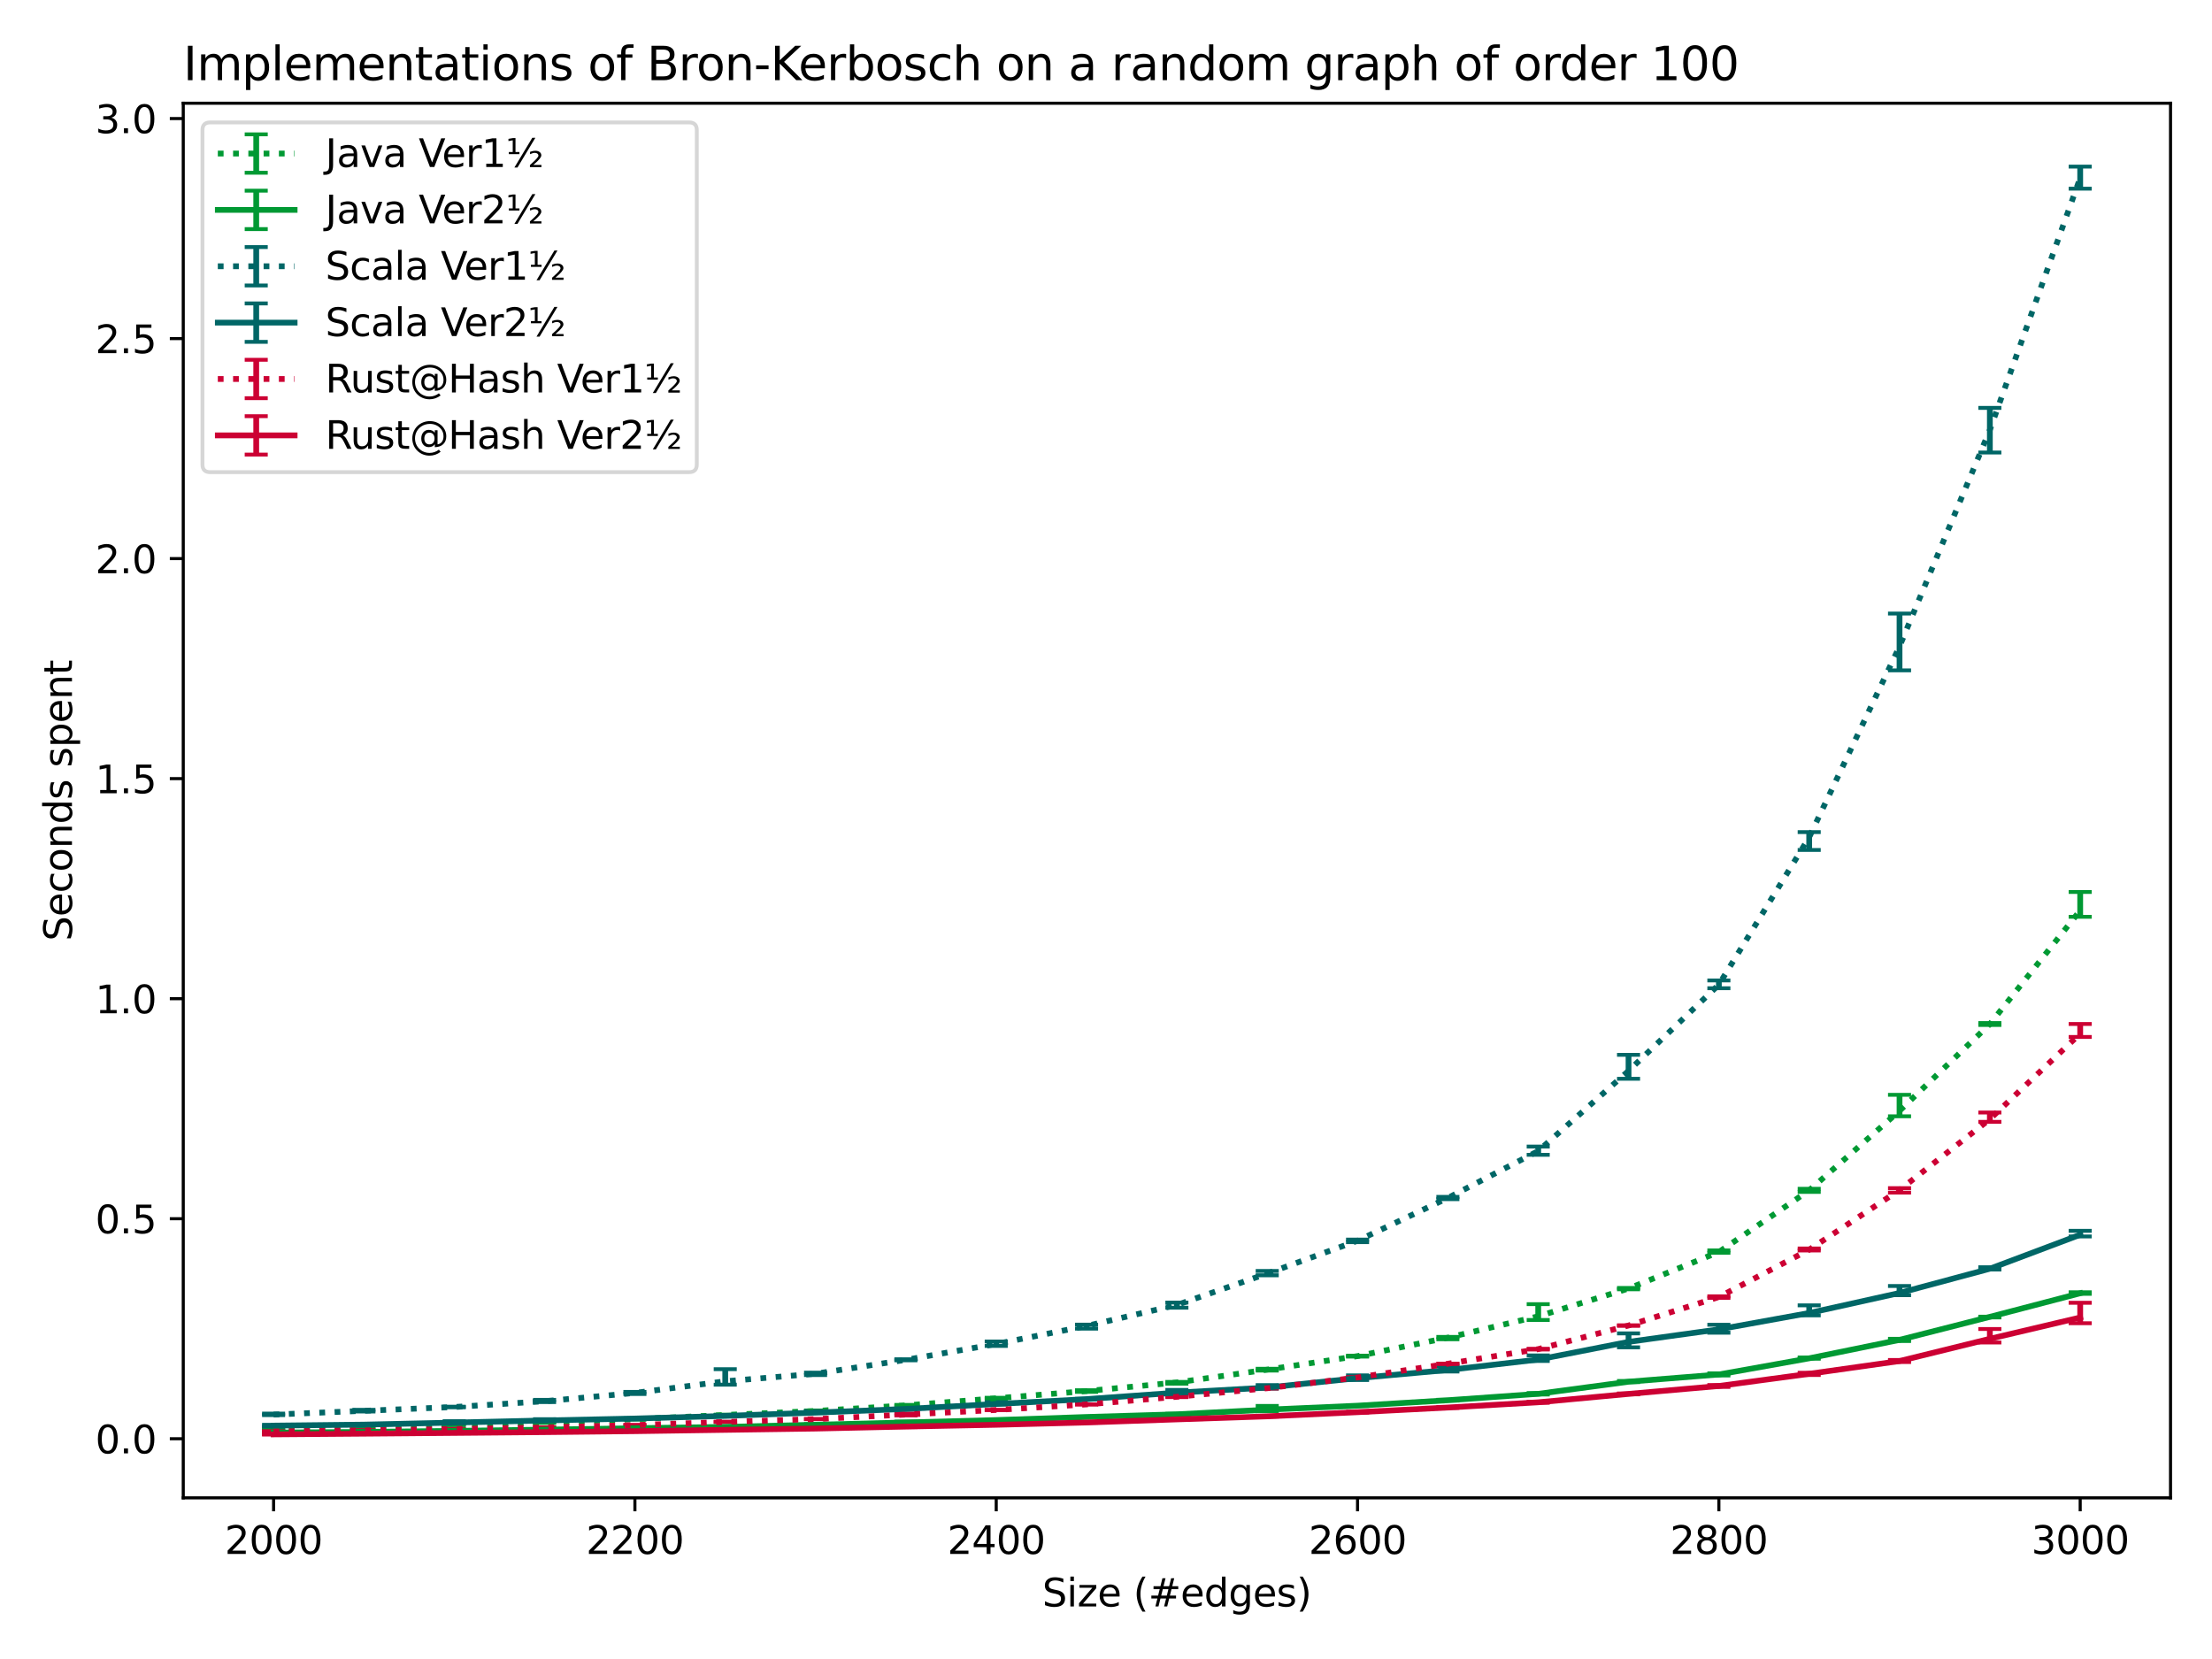 <?xml version="1.0" encoding="utf-8" standalone="no"?>
<!DOCTYPE svg PUBLIC "-//W3C//DTD SVG 1.1//EN"
  "http://www.w3.org/Graphics/SVG/1.1/DTD/svg11.dtd">
<svg xmlns:xlink="http://www.w3.org/1999/xlink" width="576pt" height="432pt" viewBox="0 0 576 432" xmlns="http://www.w3.org/2000/svg" version="1.1">
 <defs>
  <style type="text/css">*{stroke-linejoin: round; stroke-linecap: butt}</style>
 </defs>
 <g id="figure_1">
  <g id="patch_1">
   <path d="M 0 432 
L 576 432 
L 576 0 
L 0 0 
z
" style="fill: #ffffff"/>
  </g>
  <g id="axes_1">
   <g id="patch_2">
    <path d="M 47.72 390.04 
L 565.2 390.04 
L 565.2 26.88 
L 47.72 26.88 
z
" style="fill: #ffffff"/>
   </g>
   <g id="matplotlib.axis_1">
    <g id="xtick_1">
     <g id="line2d_1">
      <defs>
       <path id="mc74f61fcfc" d="M 0 0 
L 0 3.5 
" style="stroke: #000000; stroke-width: 0.8"/>
      </defs>
      <g>
       <use xlink:href="#mc74f61fcfc" x="71.242" y="390.04" style="stroke: #000000; stroke-width: 0.8"/>
      </g>
     </g>
     <g id="text_1">
      <!-- 2000 -->
      <g transform="translate(58.517 404.638)scale(0.1 -0.1)">
       <defs>
        <path id="DejaVuSans-32" d="M 1228 531 
L 3431 531 
L 3431 0 
L 469 0 
L 469 531 
Q 828 903 1448 1529 
Q 2069 2156 2228 2338 
Q 2531 2678 2651 2914 
Q 2772 3150 2772 3378 
Q 2772 3750 2511 3984 
Q 2250 4219 1831 4219 
Q 1534 4219 1204 4116 
Q 875 4013 500 3803 
L 500 4441 
Q 881 4594 1212 4672 
Q 1544 4750 1819 4750 
Q 2544 4750 2975 4387 
Q 3406 4025 3406 3419 
Q 3406 3131 3298 2873 
Q 3191 2616 2906 2266 
Q 2828 2175 2409 1742 
Q 1991 1309 1228 531 
z
" transform="scale(0.016)"/>
        <path id="DejaVuSans-30" d="M 2034 4250 
Q 1547 4250 1301 3770 
Q 1056 3291 1056 2328 
Q 1056 1369 1301 889 
Q 1547 409 2034 409 
Q 2525 409 2770 889 
Q 3016 1369 3016 2328 
Q 3016 3291 2770 3770 
Q 2525 4250 2034 4250 
z
M 2034 4750 
Q 2819 4750 3233 4129 
Q 3647 3509 3647 2328 
Q 3647 1150 3233 529 
Q 2819 -91 2034 -91 
Q 1250 -91 836 529 
Q 422 1150 422 2328 
Q 422 3509 836 4129 
Q 1250 4750 2034 4750 
z
" transform="scale(0.016)"/>
       </defs>
       <use xlink:href="#DejaVuSans-32"/>
       <use xlink:href="#DejaVuSans-30" x="63.623"/>
       <use xlink:href="#DejaVuSans-30" x="127.246"/>
       <use xlink:href="#DejaVuSans-30" x="190.869"/>
      </g>
     </g>
    </g>
    <g id="xtick_2">
     <g id="line2d_2">
      <g>
       <use xlink:href="#mc74f61fcfc" x="165.329" y="390.04" style="stroke: #000000; stroke-width: 0.8"/>
      </g>
     </g>
     <g id="text_2">
      <!-- 2200 -->
      <g transform="translate(152.604 404.638)scale(0.1 -0.1)">
       <use xlink:href="#DejaVuSans-32"/>
       <use xlink:href="#DejaVuSans-32" x="63.623"/>
       <use xlink:href="#DejaVuSans-30" x="127.246"/>
       <use xlink:href="#DejaVuSans-30" x="190.869"/>
      </g>
     </g>
    </g>
    <g id="xtick_3">
     <g id="line2d_3">
      <g>
       <use xlink:href="#mc74f61fcfc" x="259.416" y="390.04" style="stroke: #000000; stroke-width: 0.8"/>
      </g>
     </g>
     <g id="text_3">
      <!-- 2400 -->
      <g transform="translate(246.691 404.638)scale(0.1 -0.1)">
       <defs>
        <path id="DejaVuSans-34" d="M 2419 4116 
L 825 1625 
L 2419 1625 
L 2419 4116 
z
M 2253 4666 
L 3047 4666 
L 3047 1625 
L 3713 1625 
L 3713 1100 
L 3047 1100 
L 3047 0 
L 2419 0 
L 2419 1100 
L 313 1100 
L 313 1709 
L 2253 4666 
z
" transform="scale(0.016)"/>
       </defs>
       <use xlink:href="#DejaVuSans-32"/>
       <use xlink:href="#DejaVuSans-34" x="63.623"/>
       <use xlink:href="#DejaVuSans-30" x="127.246"/>
       <use xlink:href="#DejaVuSans-30" x="190.869"/>
      </g>
     </g>
    </g>
    <g id="xtick_4">
     <g id="line2d_4">
      <g>
       <use xlink:href="#mc74f61fcfc" x="353.504" y="390.04" style="stroke: #000000; stroke-width: 0.8"/>
      </g>
     </g>
     <g id="text_4">
      <!-- 2600 -->
      <g transform="translate(340.779 404.638)scale(0.1 -0.1)">
       <defs>
        <path id="DejaVuSans-36" d="M 2113 2584 
Q 1688 2584 1439 2293 
Q 1191 2003 1191 1497 
Q 1191 994 1439 701 
Q 1688 409 2113 409 
Q 2538 409 2786 701 
Q 3034 994 3034 1497 
Q 3034 2003 2786 2293 
Q 2538 2584 2113 2584 
z
M 3366 4563 
L 3366 3988 
Q 3128 4100 2886 4159 
Q 2644 4219 2406 4219 
Q 1781 4219 1451 3797 
Q 1122 3375 1075 2522 
Q 1259 2794 1537 2939 
Q 1816 3084 2150 3084 
Q 2853 3084 3261 2657 
Q 3669 2231 3669 1497 
Q 3669 778 3244 343 
Q 2819 -91 2113 -91 
Q 1303 -91 875 529 
Q 447 1150 447 2328 
Q 447 3434 972 4092 
Q 1497 4750 2381 4750 
Q 2619 4750 2861 4703 
Q 3103 4656 3366 4563 
z
" transform="scale(0.016)"/>
       </defs>
       <use xlink:href="#DejaVuSans-32"/>
       <use xlink:href="#DejaVuSans-36" x="63.623"/>
       <use xlink:href="#DejaVuSans-30" x="127.246"/>
       <use xlink:href="#DejaVuSans-30" x="190.869"/>
      </g>
     </g>
    </g>
    <g id="xtick_5">
     <g id="line2d_5">
      <g>
       <use xlink:href="#mc74f61fcfc" x="447.591" y="390.04" style="stroke: #000000; stroke-width: 0.8"/>
      </g>
     </g>
     <g id="text_5">
      <!-- 2800 -->
      <g transform="translate(434.866 404.638)scale(0.1 -0.1)">
       <defs>
        <path id="DejaVuSans-38" d="M 2034 2216 
Q 1584 2216 1326 1975 
Q 1069 1734 1069 1313 
Q 1069 891 1326 650 
Q 1584 409 2034 409 
Q 2484 409 2743 651 
Q 3003 894 3003 1313 
Q 3003 1734 2745 1975 
Q 2488 2216 2034 2216 
z
M 1403 2484 
Q 997 2584 770 2862 
Q 544 3141 544 3541 
Q 544 4100 942 4425 
Q 1341 4750 2034 4750 
Q 2731 4750 3128 4425 
Q 3525 4100 3525 3541 
Q 3525 3141 3298 2862 
Q 3072 2584 2669 2484 
Q 3125 2378 3379 2068 
Q 3634 1759 3634 1313 
Q 3634 634 3220 271 
Q 2806 -91 2034 -91 
Q 1263 -91 848 271 
Q 434 634 434 1313 
Q 434 1759 690 2068 
Q 947 2378 1403 2484 
z
M 1172 3481 
Q 1172 3119 1398 2916 
Q 1625 2713 2034 2713 
Q 2441 2713 2670 2916 
Q 2900 3119 2900 3481 
Q 2900 3844 2670 4047 
Q 2441 4250 2034 4250 
Q 1625 4250 1398 4047 
Q 1172 3844 1172 3481 
z
" transform="scale(0.016)"/>
       </defs>
       <use xlink:href="#DejaVuSans-32"/>
       <use xlink:href="#DejaVuSans-38" x="63.623"/>
       <use xlink:href="#DejaVuSans-30" x="127.246"/>
       <use xlink:href="#DejaVuSans-30" x="190.869"/>
      </g>
     </g>
    </g>
    <g id="xtick_6">
     <g id="line2d_6">
      <g>
       <use xlink:href="#mc74f61fcfc" x="541.678" y="390.04" style="stroke: #000000; stroke-width: 0.8"/>
      </g>
     </g>
     <g id="text_6">
      <!-- 3000 -->
      <g transform="translate(528.953 404.638)scale(0.1 -0.1)">
       <defs>
        <path id="DejaVuSans-33" d="M 2597 2516 
Q 3050 2419 3304 2112 
Q 3559 1806 3559 1356 
Q 3559 666 3084 287 
Q 2609 -91 1734 -91 
Q 1441 -91 1130 -33 
Q 819 25 488 141 
L 488 750 
Q 750 597 1062 519 
Q 1375 441 1716 441 
Q 2309 441 2620 675 
Q 2931 909 2931 1356 
Q 2931 1769 2642 2001 
Q 2353 2234 1838 2234 
L 1294 2234 
L 1294 2753 
L 1863 2753 
Q 2328 2753 2575 2939 
Q 2822 3125 2822 3475 
Q 2822 3834 2567 4026 
Q 2313 4219 1838 4219 
Q 1578 4219 1281 4162 
Q 984 4106 628 3988 
L 628 4550 
Q 988 4650 1302 4700 
Q 1616 4750 1894 4750 
Q 2613 4750 3031 4423 
Q 3450 4097 3450 3541 
Q 3450 3153 3228 2886 
Q 3006 2619 2597 2516 
z
" transform="scale(0.016)"/>
       </defs>
       <use xlink:href="#DejaVuSans-33"/>
       <use xlink:href="#DejaVuSans-30" x="63.623"/>
       <use xlink:href="#DejaVuSans-30" x="127.246"/>
       <use xlink:href="#DejaVuSans-30" x="190.869"/>
      </g>
     </g>
    </g>
    <g id="text_7">
     <!-- Size (#edges) -->
     <g transform="translate(271.409 418.317)scale(0.1 -0.1)">
      <defs>
       <path id="DejaVuSans-53" d="M 3425 4513 
L 3425 3897 
Q 3066 4069 2747 4153 
Q 2428 4238 2131 4238 
Q 1616 4238 1336 4038 
Q 1056 3838 1056 3469 
Q 1056 3159 1242 3001 
Q 1428 2844 1947 2747 
L 2328 2669 
Q 3034 2534 3370 2195 
Q 3706 1856 3706 1288 
Q 3706 609 3251 259 
Q 2797 -91 1919 -91 
Q 1588 -91 1214 -16 
Q 841 59 441 206 
L 441 856 
Q 825 641 1194 531 
Q 1563 422 1919 422 
Q 2459 422 2753 634 
Q 3047 847 3047 1241 
Q 3047 1584 2836 1778 
Q 2625 1972 2144 2069 
L 1759 2144 
Q 1053 2284 737 2584 
Q 422 2884 422 3419 
Q 422 4038 858 4394 
Q 1294 4750 2059 4750 
Q 2388 4750 2728 4690 
Q 3069 4631 3425 4513 
z
" transform="scale(0.016)"/>
       <path id="DejaVuSans-69" d="M 603 3500 
L 1178 3500 
L 1178 0 
L 603 0 
L 603 3500 
z
M 603 4863 
L 1178 4863 
L 1178 4134 
L 603 4134 
L 603 4863 
z
" transform="scale(0.016)"/>
       <path id="DejaVuSans-7a" d="M 353 3500 
L 3084 3500 
L 3084 2975 
L 922 459 
L 3084 459 
L 3084 0 
L 275 0 
L 275 525 
L 2438 3041 
L 353 3041 
L 353 3500 
z
" transform="scale(0.016)"/>
       <path id="DejaVuSans-65" d="M 3597 1894 
L 3597 1613 
L 953 1613 
Q 991 1019 1311 708 
Q 1631 397 2203 397 
Q 2534 397 2845 478 
Q 3156 559 3463 722 
L 3463 178 
Q 3153 47 2828 -22 
Q 2503 -91 2169 -91 
Q 1331 -91 842 396 
Q 353 884 353 1716 
Q 353 2575 817 3079 
Q 1281 3584 2069 3584 
Q 2775 3584 3186 3129 
Q 3597 2675 3597 1894 
z
M 3022 2063 
Q 3016 2534 2758 2815 
Q 2500 3097 2075 3097 
Q 1594 3097 1305 2825 
Q 1016 2553 972 2059 
L 3022 2063 
z
" transform="scale(0.016)"/>
       <path id="DejaVuSans-20" transform="scale(0.016)"/>
       <path id="DejaVuSans-28" d="M 1984 4856 
Q 1566 4138 1362 3434 
Q 1159 2731 1159 2009 
Q 1159 1288 1364 580 
Q 1569 -128 1984 -844 
L 1484 -844 
Q 1016 -109 783 600 
Q 550 1309 550 2009 
Q 550 2706 781 3412 
Q 1013 4119 1484 4856 
L 1984 4856 
z
" transform="scale(0.016)"/>
       <path id="DejaVuSans-23" d="M 3272 2816 
L 2363 2816 
L 2100 1772 
L 3016 1772 
L 3272 2816 
z
M 2803 4594 
L 2478 3297 
L 3391 3297 
L 3719 4594 
L 4219 4594 
L 3897 3297 
L 4872 3297 
L 4872 2816 
L 3775 2816 
L 3519 1772 
L 4513 1772 
L 4513 1294 
L 3397 1294 
L 3072 0 
L 2572 0 
L 2894 1294 
L 1978 1294 
L 1656 0 
L 1153 0 
L 1478 1294 
L 494 1294 
L 494 1772 
L 1594 1772 
L 1856 2816 
L 850 2816 
L 850 3297 
L 1978 3297 
L 2297 4594 
L 2803 4594 
z
" transform="scale(0.016)"/>
       <path id="DejaVuSans-64" d="M 2906 2969 
L 2906 4863 
L 3481 4863 
L 3481 0 
L 2906 0 
L 2906 525 
Q 2725 213 2448 61 
Q 2172 -91 1784 -91 
Q 1150 -91 751 415 
Q 353 922 353 1747 
Q 353 2572 751 3078 
Q 1150 3584 1784 3584 
Q 2172 3584 2448 3432 
Q 2725 3281 2906 2969 
z
M 947 1747 
Q 947 1113 1208 752 
Q 1469 391 1925 391 
Q 2381 391 2643 752 
Q 2906 1113 2906 1747 
Q 2906 2381 2643 2742 
Q 2381 3103 1925 3103 
Q 1469 3103 1208 2742 
Q 947 2381 947 1747 
z
" transform="scale(0.016)"/>
       <path id="DejaVuSans-67" d="M 2906 1791 
Q 2906 2416 2648 2759 
Q 2391 3103 1925 3103 
Q 1463 3103 1205 2759 
Q 947 2416 947 1791 
Q 947 1169 1205 825 
Q 1463 481 1925 481 
Q 2391 481 2648 825 
Q 2906 1169 2906 1791 
z
M 3481 434 
Q 3481 -459 3084 -895 
Q 2688 -1331 1869 -1331 
Q 1566 -1331 1297 -1286 
Q 1028 -1241 775 -1147 
L 775 -588 
Q 1028 -725 1275 -790 
Q 1522 -856 1778 -856 
Q 2344 -856 2625 -561 
Q 2906 -266 2906 331 
L 2906 616 
Q 2728 306 2450 153 
Q 2172 0 1784 0 
Q 1141 0 747 490 
Q 353 981 353 1791 
Q 353 2603 747 3093 
Q 1141 3584 1784 3584 
Q 2172 3584 2450 3431 
Q 2728 3278 2906 2969 
L 2906 3500 
L 3481 3500 
L 3481 434 
z
" transform="scale(0.016)"/>
       <path id="DejaVuSans-73" d="M 2834 3397 
L 2834 2853 
Q 2591 2978 2328 3040 
Q 2066 3103 1784 3103 
Q 1356 3103 1142 2972 
Q 928 2841 928 2578 
Q 928 2378 1081 2264 
Q 1234 2150 1697 2047 
L 1894 2003 
Q 2506 1872 2764 1633 
Q 3022 1394 3022 966 
Q 3022 478 2636 193 
Q 2250 -91 1575 -91 
Q 1294 -91 989 -36 
Q 684 19 347 128 
L 347 722 
Q 666 556 975 473 
Q 1284 391 1588 391 
Q 1994 391 2212 530 
Q 2431 669 2431 922 
Q 2431 1156 2273 1281 
Q 2116 1406 1581 1522 
L 1381 1569 
Q 847 1681 609 1914 
Q 372 2147 372 2553 
Q 372 3047 722 3315 
Q 1072 3584 1716 3584 
Q 2034 3584 2315 3537 
Q 2597 3491 2834 3397 
z
" transform="scale(0.016)"/>
       <path id="DejaVuSans-29" d="M 513 4856 
L 1013 4856 
Q 1481 4119 1714 3412 
Q 1947 2706 1947 2009 
Q 1947 1309 1714 600 
Q 1481 -109 1013 -844 
L 513 -844 
Q 928 -128 1133 580 
Q 1338 1288 1338 2009 
Q 1338 2731 1133 3434 
Q 928 4138 513 4856 
z
" transform="scale(0.016)"/>
      </defs>
      <use xlink:href="#DejaVuSans-53"/>
      <use xlink:href="#DejaVuSans-69" x="63.477"/>
      <use xlink:href="#DejaVuSans-7a" x="91.26"/>
      <use xlink:href="#DejaVuSans-65" x="143.75"/>
      <use xlink:href="#DejaVuSans-20" x="205.273"/>
      <use xlink:href="#DejaVuSans-28" x="237.061"/>
      <use xlink:href="#DejaVuSans-23" x="276.074"/>
      <use xlink:href="#DejaVuSans-65" x="359.863"/>
      <use xlink:href="#DejaVuSans-64" x="421.387"/>
      <use xlink:href="#DejaVuSans-67" x="484.863"/>
      <use xlink:href="#DejaVuSans-65" x="548.34"/>
      <use xlink:href="#DejaVuSans-73" x="609.863"/>
      <use xlink:href="#DejaVuSans-29" x="661.963"/>
     </g>
    </g>
   </g>
   <g id="matplotlib.axis_2">
    <g id="ytick_1">
     <g id="line2d_7">
      <defs>
       <path id="m7eb1c47a8f" d="M 0 0 
L -3.5 0 
" style="stroke: #000000; stroke-width: 0.8"/>
      </defs>
      <g>
       <use xlink:href="#m7eb1c47a8f" x="47.72" y="374.651" style="stroke: #000000; stroke-width: 0.8"/>
      </g>
     </g>
     <g id="text_8">
      <!-- 0.0 -->
      <g transform="translate(24.817 378.45)scale(0.1 -0.1)">
       <defs>
        <path id="DejaVuSans-2e" d="M 684 794 
L 1344 794 
L 1344 0 
L 684 0 
L 684 794 
z
" transform="scale(0.016)"/>
       </defs>
       <use xlink:href="#DejaVuSans-30"/>
       <use xlink:href="#DejaVuSans-2e" x="63.623"/>
       <use xlink:href="#DejaVuSans-30" x="95.41"/>
      </g>
     </g>
    </g>
    <g id="ytick_2">
     <g id="line2d_8">
      <g>
       <use xlink:href="#m7eb1c47a8f" x="47.72" y="317.354" style="stroke: #000000; stroke-width: 0.8"/>
      </g>
     </g>
     <g id="text_9">
      <!-- 0.5 -->
      <g transform="translate(24.817 321.153)scale(0.1 -0.1)">
       <defs>
        <path id="DejaVuSans-35" d="M 691 4666 
L 3169 4666 
L 3169 4134 
L 1269 4134 
L 1269 2991 
Q 1406 3038 1543 3061 
Q 1681 3084 1819 3084 
Q 2600 3084 3056 2656 
Q 3513 2228 3513 1497 
Q 3513 744 3044 326 
Q 2575 -91 1722 -91 
Q 1428 -91 1123 -41 
Q 819 9 494 109 
L 494 744 
Q 775 591 1075 516 
Q 1375 441 1709 441 
Q 2250 441 2565 725 
Q 2881 1009 2881 1497 
Q 2881 1984 2565 2268 
Q 2250 2553 1709 2553 
Q 1456 2553 1204 2497 
Q 953 2441 691 2322 
L 691 4666 
z
" transform="scale(0.016)"/>
       </defs>
       <use xlink:href="#DejaVuSans-30"/>
       <use xlink:href="#DejaVuSans-2e" x="63.623"/>
       <use xlink:href="#DejaVuSans-35" x="95.41"/>
      </g>
     </g>
    </g>
    <g id="ytick_3">
     <g id="line2d_9">
      <g>
       <use xlink:href="#m7eb1c47a8f" x="47.72" y="260.057" style="stroke: #000000; stroke-width: 0.8"/>
      </g>
     </g>
     <g id="text_10">
      <!-- 1.0 -->
      <g transform="translate(24.817 263.856)scale(0.1 -0.1)">
       <defs>
        <path id="DejaVuSans-31" d="M 794 531 
L 1825 531 
L 1825 4091 
L 703 3866 
L 703 4441 
L 1819 4666 
L 2450 4666 
L 2450 531 
L 3481 531 
L 3481 0 
L 794 0 
L 794 531 
z
" transform="scale(0.016)"/>
       </defs>
       <use xlink:href="#DejaVuSans-31"/>
       <use xlink:href="#DejaVuSans-2e" x="63.623"/>
       <use xlink:href="#DejaVuSans-30" x="95.41"/>
      </g>
     </g>
    </g>
    <g id="ytick_4">
     <g id="line2d_10">
      <g>
       <use xlink:href="#m7eb1c47a8f" x="47.72" y="202.759" style="stroke: #000000; stroke-width: 0.8"/>
      </g>
     </g>
     <g id="text_11">
      <!-- 1.5 -->
      <g transform="translate(24.817 206.559)scale(0.1 -0.1)">
       <use xlink:href="#DejaVuSans-31"/>
       <use xlink:href="#DejaVuSans-2e" x="63.623"/>
       <use xlink:href="#DejaVuSans-35" x="95.41"/>
      </g>
     </g>
    </g>
    <g id="ytick_5">
     <g id="line2d_11">
      <g>
       <use xlink:href="#m7eb1c47a8f" x="47.72" y="145.462" style="stroke: #000000; stroke-width: 0.8"/>
      </g>
     </g>
     <g id="text_12">
      <!-- 2.0 -->
      <g transform="translate(24.817 149.261)scale(0.1 -0.1)">
       <use xlink:href="#DejaVuSans-32"/>
       <use xlink:href="#DejaVuSans-2e" x="63.623"/>
       <use xlink:href="#DejaVuSans-30" x="95.41"/>
      </g>
     </g>
    </g>
    <g id="ytick_6">
     <g id="line2d_12">
      <g>
       <use xlink:href="#m7eb1c47a8f" x="47.72" y="88.165" style="stroke: #000000; stroke-width: 0.8"/>
      </g>
     </g>
     <g id="text_13">
      <!-- 2.5 -->
      <g transform="translate(24.817 91.964)scale(0.1 -0.1)">
       <use xlink:href="#DejaVuSans-32"/>
       <use xlink:href="#DejaVuSans-2e" x="63.623"/>
       <use xlink:href="#DejaVuSans-35" x="95.41"/>
      </g>
     </g>
    </g>
    <g id="ytick_7">
     <g id="line2d_13">
      <g>
       <use xlink:href="#m7eb1c47a8f" x="47.72" y="30.868" style="stroke: #000000; stroke-width: 0.8"/>
      </g>
     </g>
     <g id="text_14">
      <!-- 3.0 -->
      <g transform="translate(24.817 34.667)scale(0.1 -0.1)">
       <use xlink:href="#DejaVuSans-33"/>
       <use xlink:href="#DejaVuSans-2e" x="63.623"/>
       <use xlink:href="#DejaVuSans-30" x="95.41"/>
      </g>
     </g>
    </g>
    <g id="text_15">
     <!-- Seconds spent -->
     <g transform="translate(18.737 245.04)rotate(-90)scale(0.1 -0.1)">
      <defs>
       <path id="DejaVuSans-63" d="M 3122 3366 
L 3122 2828 
Q 2878 2963 2633 3030 
Q 2388 3097 2138 3097 
Q 1578 3097 1268 2742 
Q 959 2388 959 1747 
Q 959 1106 1268 751 
Q 1578 397 2138 397 
Q 2388 397 2633 464 
Q 2878 531 3122 666 
L 3122 134 
Q 2881 22 2623 -34 
Q 2366 -91 2075 -91 
Q 1284 -91 818 406 
Q 353 903 353 1747 
Q 353 2603 823 3093 
Q 1294 3584 2113 3584 
Q 2378 3584 2631 3529 
Q 2884 3475 3122 3366 
z
" transform="scale(0.016)"/>
       <path id="DejaVuSans-6f" d="M 1959 3097 
Q 1497 3097 1228 2736 
Q 959 2375 959 1747 
Q 959 1119 1226 758 
Q 1494 397 1959 397 
Q 2419 397 2687 759 
Q 2956 1122 2956 1747 
Q 2956 2369 2687 2733 
Q 2419 3097 1959 3097 
z
M 1959 3584 
Q 2709 3584 3137 3096 
Q 3566 2609 3566 1747 
Q 3566 888 3137 398 
Q 2709 -91 1959 -91 
Q 1206 -91 779 398 
Q 353 888 353 1747 
Q 353 2609 779 3096 
Q 1206 3584 1959 3584 
z
" transform="scale(0.016)"/>
       <path id="DejaVuSans-6e" d="M 3513 2113 
L 3513 0 
L 2938 0 
L 2938 2094 
Q 2938 2591 2744 2837 
Q 2550 3084 2163 3084 
Q 1697 3084 1428 2787 
Q 1159 2491 1159 1978 
L 1159 0 
L 581 0 
L 581 3500 
L 1159 3500 
L 1159 2956 
Q 1366 3272 1645 3428 
Q 1925 3584 2291 3584 
Q 2894 3584 3203 3211 
Q 3513 2838 3513 2113 
z
" transform="scale(0.016)"/>
       <path id="DejaVuSans-70" d="M 1159 525 
L 1159 -1331 
L 581 -1331 
L 581 3500 
L 1159 3500 
L 1159 2969 
Q 1341 3281 1617 3432 
Q 1894 3584 2278 3584 
Q 2916 3584 3314 3078 
Q 3713 2572 3713 1747 
Q 3713 922 3314 415 
Q 2916 -91 2278 -91 
Q 1894 -91 1617 61 
Q 1341 213 1159 525 
z
M 3116 1747 
Q 3116 2381 2855 2742 
Q 2594 3103 2138 3103 
Q 1681 3103 1420 2742 
Q 1159 2381 1159 1747 
Q 1159 1113 1420 752 
Q 1681 391 2138 391 
Q 2594 391 2855 752 
Q 3116 1113 3116 1747 
z
" transform="scale(0.016)"/>
       <path id="DejaVuSans-74" d="M 1172 4494 
L 1172 3500 
L 2356 3500 
L 2356 3053 
L 1172 3053 
L 1172 1153 
Q 1172 725 1289 603 
Q 1406 481 1766 481 
L 2356 481 
L 2356 0 
L 1766 0 
Q 1100 0 847 248 
Q 594 497 594 1153 
L 594 3053 
L 172 3053 
L 172 3500 
L 594 3500 
L 594 4494 
L 1172 4494 
z
" transform="scale(0.016)"/>
      </defs>
      <use xlink:href="#DejaVuSans-53"/>
      <use xlink:href="#DejaVuSans-65" x="63.477"/>
      <use xlink:href="#DejaVuSans-63" x="125"/>
      <use xlink:href="#DejaVuSans-6f" x="179.98"/>
      <use xlink:href="#DejaVuSans-6e" x="241.162"/>
      <use xlink:href="#DejaVuSans-64" x="304.541"/>
      <use xlink:href="#DejaVuSans-73" x="368.018"/>
      <use xlink:href="#DejaVuSans-20" x="420.117"/>
      <use xlink:href="#DejaVuSans-73" x="451.904"/>
      <use xlink:href="#DejaVuSans-70" x="504.004"/>
      <use xlink:href="#DejaVuSans-65" x="567.48"/>
      <use xlink:href="#DejaVuSans-6e" x="629.004"/>
      <use xlink:href="#DejaVuSans-74" x="692.383"/>
     </g>
    </g>
   </g>
   <g id="LineCollection_1">
    <path d="M 71.242 371.978 
L 71.242 371.923 
" clip-path="url(#p4f77a58086)" style="fill: none; stroke: #009933; stroke-width: 1.5"/>
    <path d="M 94.764 371.58 
L 94.764 371.512 
" clip-path="url(#p4f77a58086)" style="fill: none; stroke: #009933; stroke-width: 1.5"/>
    <path d="M 118.285 371.103 
L 118.285 370.997 
" clip-path="url(#p4f77a58086)" style="fill: none; stroke: #009933; stroke-width: 1.5"/>
    <path d="M 141.807 370.527 
L 141.807 370.346 
" clip-path="url(#p4f77a58086)" style="fill: none; stroke: #009933; stroke-width: 1.5"/>
    <path d="M 165.329 369.647 
L 165.329 369.418 
" clip-path="url(#p4f77a58086)" style="fill: none; stroke: #009933; stroke-width: 1.5"/>
    <path d="M 188.851 368.583 
L 188.851 368.368 
" clip-path="url(#p4f77a58086)" style="fill: none; stroke: #009933; stroke-width: 1.5"/>
    <path d="M 212.373 367.493 
L 212.373 367.275 
" clip-path="url(#p4f77a58086)" style="fill: none; stroke: #009933; stroke-width: 1.5"/>
    <path d="M 235.895 366.172 
L 235.895 365.831 
" clip-path="url(#p4f77a58086)" style="fill: none; stroke: #009933; stroke-width: 1.5"/>
    <path d="M 259.416 364.282 
L 259.416 363.983 
" clip-path="url(#p4f77a58086)" style="fill: none; stroke: #009933; stroke-width: 1.5"/>
    <path d="M 282.938 362.446 
L 282.938 362.007 
" clip-path="url(#p4f77a58086)" style="fill: none; stroke: #009933; stroke-width: 1.5"/>
    <path d="M 306.46 360.3 
L 306.46 359.85 
" clip-path="url(#p4f77a58086)" style="fill: none; stroke: #009933; stroke-width: 1.5"/>
    <path d="M 329.982 356.894 
L 329.982 356.423 
" clip-path="url(#p4f77a58086)" style="fill: none; stroke: #009933; stroke-width: 1.5"/>
    <path d="M 353.504 353.263 
L 353.504 353.014 
" clip-path="url(#p4f77a58086)" style="fill: none; stroke: #009933; stroke-width: 1.5"/>
    <path d="M 377.025 348.736 
L 377.025 348.132 
" clip-path="url(#p4f77a58086)" style="fill: none; stroke: #009933; stroke-width: 1.5"/>
    <path d="M 400.547 343.719 
L 400.547 339.606 
" clip-path="url(#p4f77a58086)" style="fill: none; stroke: #009933; stroke-width: 1.5"/>
    <path d="M 424.069 335.733 
L 424.069 335.373 
" clip-path="url(#p4f77a58086)" style="fill: none; stroke: #009933; stroke-width: 1.5"/>
    <path d="M 447.591 326.222 
L 447.591 325.611 
" clip-path="url(#p4f77a58086)" style="fill: none; stroke: #009933; stroke-width: 1.5"/>
    <path d="M 471.113 310.371 
L 471.113 309.559 
" clip-path="url(#p4f77a58086)" style="fill: none; stroke: #009933; stroke-width: 1.5"/>
    <path d="M 494.635 290.676 
L 494.635 285.083 
" clip-path="url(#p4f77a58086)" style="fill: none; stroke: #009933; stroke-width: 1.5"/>
    <path d="M 518.156 266.896 
L 518.156 266.402 
" clip-path="url(#p4f77a58086)" style="fill: none; stroke: #009933; stroke-width: 1.5"/>
    <path d="M 541.678 238.735 
L 541.678 232.266 
" clip-path="url(#p4f77a58086)" style="fill: none; stroke: #009933; stroke-width: 1.5"/>
   </g>
   <g id="line2d_14">
    <defs>
     <path id="m567d63a80a" d="M 3 0 
L -3 -0 
" style="stroke: #009933"/>
    </defs>
    <g clip-path="url(#p4f77a58086)">
     <use xlink:href="#m567d63a80a" x="71.242" y="371.978" style="fill: #009933; stroke: #009933"/>
     <use xlink:href="#m567d63a80a" x="94.764" y="371.58" style="fill: #009933; stroke: #009933"/>
     <use xlink:href="#m567d63a80a" x="118.285" y="371.103" style="fill: #009933; stroke: #009933"/>
     <use xlink:href="#m567d63a80a" x="141.807" y="370.527" style="fill: #009933; stroke: #009933"/>
     <use xlink:href="#m567d63a80a" x="165.329" y="369.647" style="fill: #009933; stroke: #009933"/>
     <use xlink:href="#m567d63a80a" x="188.851" y="368.583" style="fill: #009933; stroke: #009933"/>
     <use xlink:href="#m567d63a80a" x="212.373" y="367.493" style="fill: #009933; stroke: #009933"/>
     <use xlink:href="#m567d63a80a" x="235.895" y="366.172" style="fill: #009933; stroke: #009933"/>
     <use xlink:href="#m567d63a80a" x="259.416" y="364.282" style="fill: #009933; stroke: #009933"/>
     <use xlink:href="#m567d63a80a" x="282.938" y="362.446" style="fill: #009933; stroke: #009933"/>
     <use xlink:href="#m567d63a80a" x="306.46" y="360.3" style="fill: #009933; stroke: #009933"/>
     <use xlink:href="#m567d63a80a" x="329.982" y="356.894" style="fill: #009933; stroke: #009933"/>
     <use xlink:href="#m567d63a80a" x="353.504" y="353.263" style="fill: #009933; stroke: #009933"/>
     <use xlink:href="#m567d63a80a" x="377.025" y="348.736" style="fill: #009933; stroke: #009933"/>
     <use xlink:href="#m567d63a80a" x="400.547" y="343.719" style="fill: #009933; stroke: #009933"/>
     <use xlink:href="#m567d63a80a" x="424.069" y="335.733" style="fill: #009933; stroke: #009933"/>
     <use xlink:href="#m567d63a80a" x="447.591" y="326.222" style="fill: #009933; stroke: #009933"/>
     <use xlink:href="#m567d63a80a" x="471.113" y="310.371" style="fill: #009933; stroke: #009933"/>
     <use xlink:href="#m567d63a80a" x="494.635" y="290.676" style="fill: #009933; stroke: #009933"/>
     <use xlink:href="#m567d63a80a" x="518.156" y="266.896" style="fill: #009933; stroke: #009933"/>
     <use xlink:href="#m567d63a80a" x="541.678" y="238.735" style="fill: #009933; stroke: #009933"/>
    </g>
   </g>
   <g id="line2d_15">
    <g clip-path="url(#p4f77a58086)">
     <use xlink:href="#m567d63a80a" x="71.242" y="371.923" style="fill: #009933; stroke: #009933"/>
     <use xlink:href="#m567d63a80a" x="94.764" y="371.512" style="fill: #009933; stroke: #009933"/>
     <use xlink:href="#m567d63a80a" x="118.285" y="370.997" style="fill: #009933; stroke: #009933"/>
     <use xlink:href="#m567d63a80a" x="141.807" y="370.346" style="fill: #009933; stroke: #009933"/>
     <use xlink:href="#m567d63a80a" x="165.329" y="369.418" style="fill: #009933; stroke: #009933"/>
     <use xlink:href="#m567d63a80a" x="188.851" y="368.368" style="fill: #009933; stroke: #009933"/>
     <use xlink:href="#m567d63a80a" x="212.373" y="367.275" style="fill: #009933; stroke: #009933"/>
     <use xlink:href="#m567d63a80a" x="235.895" y="365.831" style="fill: #009933; stroke: #009933"/>
     <use xlink:href="#m567d63a80a" x="259.416" y="363.983" style="fill: #009933; stroke: #009933"/>
     <use xlink:href="#m567d63a80a" x="282.938" y="362.007" style="fill: #009933; stroke: #009933"/>
     <use xlink:href="#m567d63a80a" x="306.46" y="359.85" style="fill: #009933; stroke: #009933"/>
     <use xlink:href="#m567d63a80a" x="329.982" y="356.423" style="fill: #009933; stroke: #009933"/>
     <use xlink:href="#m567d63a80a" x="353.504" y="353.014" style="fill: #009933; stroke: #009933"/>
     <use xlink:href="#m567d63a80a" x="377.025" y="348.132" style="fill: #009933; stroke: #009933"/>
     <use xlink:href="#m567d63a80a" x="400.547" y="339.606" style="fill: #009933; stroke: #009933"/>
     <use xlink:href="#m567d63a80a" x="424.069" y="335.373" style="fill: #009933; stroke: #009933"/>
     <use xlink:href="#m567d63a80a" x="447.591" y="325.611" style="fill: #009933; stroke: #009933"/>
     <use xlink:href="#m567d63a80a" x="471.113" y="309.559" style="fill: #009933; stroke: #009933"/>
     <use xlink:href="#m567d63a80a" x="494.635" y="285.083" style="fill: #009933; stroke: #009933"/>
     <use xlink:href="#m567d63a80a" x="518.156" y="266.402" style="fill: #009933; stroke: #009933"/>
     <use xlink:href="#m567d63a80a" x="541.678" y="232.266" style="fill: #009933; stroke: #009933"/>
    </g>
   </g>
   <g id="LineCollection_2">
    <path d="M 71.242 373.078 
L 71.242 372.976 
" clip-path="url(#p4f77a58086)" style="fill: none; stroke: #009933; stroke-width: 1.5"/>
    <path d="M 94.764 372.892 
L 94.764 372.85 
" clip-path="url(#p4f77a58086)" style="fill: none; stroke: #009933; stroke-width: 1.5"/>
    <path d="M 118.285 372.63 
L 118.285 372.574 
" clip-path="url(#p4f77a58086)" style="fill: none; stroke: #009933; stroke-width: 1.5"/>
    <path d="M 141.807 372.34 
L 141.807 372.16 
" clip-path="url(#p4f77a58086)" style="fill: none; stroke: #009933; stroke-width: 1.5"/>
    <path d="M 165.329 371.99 
L 165.329 371.834 
" clip-path="url(#p4f77a58086)" style="fill: none; stroke: #009933; stroke-width: 1.5"/>
    <path d="M 188.851 371.606 
L 188.851 371.522 
" clip-path="url(#p4f77a58086)" style="fill: none; stroke: #009933; stroke-width: 1.5"/>
    <path d="M 212.373 371.115 
L 212.373 370.864 
" clip-path="url(#p4f77a58086)" style="fill: none; stroke: #009933; stroke-width: 1.5"/>
    <path d="M 235.895 370.475 
L 235.895 370.187 
" clip-path="url(#p4f77a58086)" style="fill: none; stroke: #009933; stroke-width: 1.5"/>
    <path d="M 259.416 369.908 
L 259.416 369.649 
" clip-path="url(#p4f77a58086)" style="fill: none; stroke: #009933; stroke-width: 1.5"/>
    <path d="M 282.938 369.045 
L 282.938 368.916 
" clip-path="url(#p4f77a58086)" style="fill: none; stroke: #009933; stroke-width: 1.5"/>
    <path d="M 306.46 368.382 
L 306.46 368.151 
" clip-path="url(#p4f77a58086)" style="fill: none; stroke: #009933; stroke-width: 1.5"/>
    <path d="M 329.982 367.473 
L 329.982 366.097 
" clip-path="url(#p4f77a58086)" style="fill: none; stroke: #009933; stroke-width: 1.5"/>
    <path d="M 353.504 366.119 
L 353.504 365.955 
" clip-path="url(#p4f77a58086)" style="fill: none; stroke: #009933; stroke-width: 1.5"/>
    <path d="M 377.025 364.72 
L 377.025 364.508 
" clip-path="url(#p4f77a58086)" style="fill: none; stroke: #009933; stroke-width: 1.5"/>
    <path d="M 400.547 363.128 
L 400.547 362.756 
" clip-path="url(#p4f77a58086)" style="fill: none; stroke: #009933; stroke-width: 1.5"/>
    <path d="M 424.069 359.907 
L 424.069 359.605 
" clip-path="url(#p4f77a58086)" style="fill: none; stroke: #009933; stroke-width: 1.5"/>
    <path d="M 447.591 358.169 
L 447.591 357.615 
" clip-path="url(#p4f77a58086)" style="fill: none; stroke: #009933; stroke-width: 1.5"/>
    <path d="M 471.113 353.805 
L 471.113 353.487 
" clip-path="url(#p4f77a58086)" style="fill: none; stroke: #009933; stroke-width: 1.5"/>
    <path d="M 494.635 349.199 
L 494.635 348.612 
" clip-path="url(#p4f77a58086)" style="fill: none; stroke: #009933; stroke-width: 1.5"/>
    <path d="M 518.156 343.06 
L 518.156 342.856 
" clip-path="url(#p4f77a58086)" style="fill: none; stroke: #009933; stroke-width: 1.5"/>
    <path d="M 541.678 336.911 
L 541.678 336.501 
" clip-path="url(#p4f77a58086)" style="fill: none; stroke: #009933; stroke-width: 1.5"/>
   </g>
   <g id="line2d_16">
    <g clip-path="url(#p4f77a58086)">
     <use xlink:href="#m567d63a80a" x="71.242" y="373.078" style="fill: #009933; stroke: #009933"/>
     <use xlink:href="#m567d63a80a" x="94.764" y="372.892" style="fill: #009933; stroke: #009933"/>
     <use xlink:href="#m567d63a80a" x="118.285" y="372.63" style="fill: #009933; stroke: #009933"/>
     <use xlink:href="#m567d63a80a" x="141.807" y="372.34" style="fill: #009933; stroke: #009933"/>
     <use xlink:href="#m567d63a80a" x="165.329" y="371.99" style="fill: #009933; stroke: #009933"/>
     <use xlink:href="#m567d63a80a" x="188.851" y="371.606" style="fill: #009933; stroke: #009933"/>
     <use xlink:href="#m567d63a80a" x="212.373" y="371.115" style="fill: #009933; stroke: #009933"/>
     <use xlink:href="#m567d63a80a" x="235.895" y="370.475" style="fill: #009933; stroke: #009933"/>
     <use xlink:href="#m567d63a80a" x="259.416" y="369.908" style="fill: #009933; stroke: #009933"/>
     <use xlink:href="#m567d63a80a" x="282.938" y="369.045" style="fill: #009933; stroke: #009933"/>
     <use xlink:href="#m567d63a80a" x="306.46" y="368.382" style="fill: #009933; stroke: #009933"/>
     <use xlink:href="#m567d63a80a" x="329.982" y="367.473" style="fill: #009933; stroke: #009933"/>
     <use xlink:href="#m567d63a80a" x="353.504" y="366.119" style="fill: #009933; stroke: #009933"/>
     <use xlink:href="#m567d63a80a" x="377.025" y="364.72" style="fill: #009933; stroke: #009933"/>
     <use xlink:href="#m567d63a80a" x="400.547" y="363.128" style="fill: #009933; stroke: #009933"/>
     <use xlink:href="#m567d63a80a" x="424.069" y="359.907" style="fill: #009933; stroke: #009933"/>
     <use xlink:href="#m567d63a80a" x="447.591" y="358.169" style="fill: #009933; stroke: #009933"/>
     <use xlink:href="#m567d63a80a" x="471.113" y="353.805" style="fill: #009933; stroke: #009933"/>
     <use xlink:href="#m567d63a80a" x="494.635" y="349.199" style="fill: #009933; stroke: #009933"/>
     <use xlink:href="#m567d63a80a" x="518.156" y="343.06" style="fill: #009933; stroke: #009933"/>
     <use xlink:href="#m567d63a80a" x="541.678" y="336.911" style="fill: #009933; stroke: #009933"/>
    </g>
   </g>
   <g id="line2d_17">
    <g clip-path="url(#p4f77a58086)">
     <use xlink:href="#m567d63a80a" x="71.242" y="372.976" style="fill: #009933; stroke: #009933"/>
     <use xlink:href="#m567d63a80a" x="94.764" y="372.85" style="fill: #009933; stroke: #009933"/>
     <use xlink:href="#m567d63a80a" x="118.285" y="372.574" style="fill: #009933; stroke: #009933"/>
     <use xlink:href="#m567d63a80a" x="141.807" y="372.16" style="fill: #009933; stroke: #009933"/>
     <use xlink:href="#m567d63a80a" x="165.329" y="371.834" style="fill: #009933; stroke: #009933"/>
     <use xlink:href="#m567d63a80a" x="188.851" y="371.522" style="fill: #009933; stroke: #009933"/>
     <use xlink:href="#m567d63a80a" x="212.373" y="370.864" style="fill: #009933; stroke: #009933"/>
     <use xlink:href="#m567d63a80a" x="235.895" y="370.187" style="fill: #009933; stroke: #009933"/>
     <use xlink:href="#m567d63a80a" x="259.416" y="369.649" style="fill: #009933; stroke: #009933"/>
     <use xlink:href="#m567d63a80a" x="282.938" y="368.916" style="fill: #009933; stroke: #009933"/>
     <use xlink:href="#m567d63a80a" x="306.46" y="368.151" style="fill: #009933; stroke: #009933"/>
     <use xlink:href="#m567d63a80a" x="329.982" y="366.097" style="fill: #009933; stroke: #009933"/>
     <use xlink:href="#m567d63a80a" x="353.504" y="365.955" style="fill: #009933; stroke: #009933"/>
     <use xlink:href="#m567d63a80a" x="377.025" y="364.508" style="fill: #009933; stroke: #009933"/>
     <use xlink:href="#m567d63a80a" x="400.547" y="362.756" style="fill: #009933; stroke: #009933"/>
     <use xlink:href="#m567d63a80a" x="424.069" y="359.605" style="fill: #009933; stroke: #009933"/>
     <use xlink:href="#m567d63a80a" x="447.591" y="357.615" style="fill: #009933; stroke: #009933"/>
     <use xlink:href="#m567d63a80a" x="471.113" y="353.487" style="fill: #009933; stroke: #009933"/>
     <use xlink:href="#m567d63a80a" x="494.635" y="348.612" style="fill: #009933; stroke: #009933"/>
     <use xlink:href="#m567d63a80a" x="518.156" y="342.856" style="fill: #009933; stroke: #009933"/>
     <use xlink:href="#m567d63a80a" x="541.678" y="336.501" style="fill: #009933; stroke: #009933"/>
    </g>
   </g>
   <g id="LineCollection_3">
    <path d="M 71.242 368.488 
L 71.242 368.091 
" clip-path="url(#p4f77a58086)" style="fill: none; stroke: #006666; stroke-width: 1.5"/>
    <path d="M 94.764 367.56 
L 94.764 367.107 
" clip-path="url(#p4f77a58086)" style="fill: none; stroke: #006666; stroke-width: 1.5"/>
    <path d="M 118.285 366.452 
L 118.285 366.306 
" clip-path="url(#p4f77a58086)" style="fill: none; stroke: #006666; stroke-width: 1.5"/>
    <path d="M 141.807 365.103 
L 141.807 364.51 
" clip-path="url(#p4f77a58086)" style="fill: none; stroke: #006666; stroke-width: 1.5"/>
    <path d="M 165.329 362.999 
L 165.329 362.441 
" clip-path="url(#p4f77a58086)" style="fill: none; stroke: #006666; stroke-width: 1.5"/>
    <path d="M 188.851 360.572 
L 188.851 356.531 
" clip-path="url(#p4f77a58086)" style="fill: none; stroke: #006666; stroke-width: 1.5"/>
    <path d="M 212.373 358.058 
L 212.373 357.43 
" clip-path="url(#p4f77a58086)" style="fill: none; stroke: #006666; stroke-width: 1.5"/>
    <path d="M 235.895 354.23 
L 235.895 353.953 
" clip-path="url(#p4f77a58086)" style="fill: none; stroke: #006666; stroke-width: 1.5"/>
    <path d="M 259.416 350.479 
L 259.416 349.322 
" clip-path="url(#p4f77a58086)" style="fill: none; stroke: #006666; stroke-width: 1.5"/>
    <path d="M 282.938 345.977 
L 282.938 344.93 
" clip-path="url(#p4f77a58086)" style="fill: none; stroke: #006666; stroke-width: 1.5"/>
    <path d="M 306.46 340.525 
L 306.46 339.183 
" clip-path="url(#p4f77a58086)" style="fill: none; stroke: #006666; stroke-width: 1.5"/>
    <path d="M 329.982 332.082 
L 329.982 330.952 
" clip-path="url(#p4f77a58086)" style="fill: none; stroke: #006666; stroke-width: 1.5"/>
    <path d="M 353.504 323.455 
L 353.504 322.791 
" clip-path="url(#p4f77a58086)" style="fill: none; stroke: #006666; stroke-width: 1.5"/>
    <path d="M 377.025 312.258 
L 377.025 311.663 
" clip-path="url(#p4f77a58086)" style="fill: none; stroke: #006666; stroke-width: 1.5"/>
    <path d="M 400.547 300.709 
L 400.547 298.558 
" clip-path="url(#p4f77a58086)" style="fill: none; stroke: #006666; stroke-width: 1.5"/>
    <path d="M 424.069 280.912 
L 424.069 274.67 
" clip-path="url(#p4f77a58086)" style="fill: none; stroke: #006666; stroke-width: 1.5"/>
    <path d="M 447.591 257.338 
L 447.591 255.301 
" clip-path="url(#p4f77a58086)" style="fill: none; stroke: #006666; stroke-width: 1.5"/>
    <path d="M 471.113 221.325 
L 471.113 216.676 
" clip-path="url(#p4f77a58086)" style="fill: none; stroke: #006666; stroke-width: 1.5"/>
    <path d="M 494.635 174.563 
L 494.635 159.767 
" clip-path="url(#p4f77a58086)" style="fill: none; stroke: #006666; stroke-width: 1.5"/>
    <path d="M 518.156 117.841 
L 518.156 106.215 
" clip-path="url(#p4f77a58086)" style="fill: none; stroke: #006666; stroke-width: 1.5"/>
    <path d="M 541.678 49.128 
L 541.678 43.387 
" clip-path="url(#p4f77a58086)" style="fill: none; stroke: #006666; stroke-width: 1.5"/>
   </g>
   <g id="line2d_18">
    <defs>
     <path id="m647895b053" d="M 3 0 
L -3 -0 
" style="stroke: #006666"/>
    </defs>
    <g clip-path="url(#p4f77a58086)">
     <use xlink:href="#m647895b053" x="71.242" y="368.488" style="fill: #006666; stroke: #006666"/>
     <use xlink:href="#m647895b053" x="94.764" y="367.56" style="fill: #006666; stroke: #006666"/>
     <use xlink:href="#m647895b053" x="118.285" y="366.452" style="fill: #006666; stroke: #006666"/>
     <use xlink:href="#m647895b053" x="141.807" y="365.103" style="fill: #006666; stroke: #006666"/>
     <use xlink:href="#m647895b053" x="165.329" y="362.999" style="fill: #006666; stroke: #006666"/>
     <use xlink:href="#m647895b053" x="188.851" y="360.572" style="fill: #006666; stroke: #006666"/>
     <use xlink:href="#m647895b053" x="212.373" y="358.058" style="fill: #006666; stroke: #006666"/>
     <use xlink:href="#m647895b053" x="235.895" y="354.23" style="fill: #006666; stroke: #006666"/>
     <use xlink:href="#m647895b053" x="259.416" y="350.479" style="fill: #006666; stroke: #006666"/>
     <use xlink:href="#m647895b053" x="282.938" y="345.977" style="fill: #006666; stroke: #006666"/>
     <use xlink:href="#m647895b053" x="306.46" y="340.525" style="fill: #006666; stroke: #006666"/>
     <use xlink:href="#m647895b053" x="329.982" y="332.082" style="fill: #006666; stroke: #006666"/>
     <use xlink:href="#m647895b053" x="353.504" y="323.455" style="fill: #006666; stroke: #006666"/>
     <use xlink:href="#m647895b053" x="377.025" y="312.258" style="fill: #006666; stroke: #006666"/>
     <use xlink:href="#m647895b053" x="400.547" y="300.709" style="fill: #006666; stroke: #006666"/>
     <use xlink:href="#m647895b053" x="424.069" y="280.912" style="fill: #006666; stroke: #006666"/>
     <use xlink:href="#m647895b053" x="447.591" y="257.338" style="fill: #006666; stroke: #006666"/>
     <use xlink:href="#m647895b053" x="471.113" y="221.325" style="fill: #006666; stroke: #006666"/>
     <use xlink:href="#m647895b053" x="494.635" y="174.563" style="fill: #006666; stroke: #006666"/>
     <use xlink:href="#m647895b053" x="518.156" y="117.841" style="fill: #006666; stroke: #006666"/>
     <use xlink:href="#m647895b053" x="541.678" y="49.128" style="fill: #006666; stroke: #006666"/>
    </g>
   </g>
   <g id="line2d_19">
    <g clip-path="url(#p4f77a58086)">
     <use xlink:href="#m647895b053" x="71.242" y="368.091" style="fill: #006666; stroke: #006666"/>
     <use xlink:href="#m647895b053" x="94.764" y="367.107" style="fill: #006666; stroke: #006666"/>
     <use xlink:href="#m647895b053" x="118.285" y="366.306" style="fill: #006666; stroke: #006666"/>
     <use xlink:href="#m647895b053" x="141.807" y="364.51" style="fill: #006666; stroke: #006666"/>
     <use xlink:href="#m647895b053" x="165.329" y="362.441" style="fill: #006666; stroke: #006666"/>
     <use xlink:href="#m647895b053" x="188.851" y="356.531" style="fill: #006666; stroke: #006666"/>
     <use xlink:href="#m647895b053" x="212.373" y="357.43" style="fill: #006666; stroke: #006666"/>
     <use xlink:href="#m647895b053" x="235.895" y="353.953" style="fill: #006666; stroke: #006666"/>
     <use xlink:href="#m647895b053" x="259.416" y="349.322" style="fill: #006666; stroke: #006666"/>
     <use xlink:href="#m647895b053" x="282.938" y="344.93" style="fill: #006666; stroke: #006666"/>
     <use xlink:href="#m647895b053" x="306.46" y="339.183" style="fill: #006666; stroke: #006666"/>
     <use xlink:href="#m647895b053" x="329.982" y="330.952" style="fill: #006666; stroke: #006666"/>
     <use xlink:href="#m647895b053" x="353.504" y="322.791" style="fill: #006666; stroke: #006666"/>
     <use xlink:href="#m647895b053" x="377.025" y="311.663" style="fill: #006666; stroke: #006666"/>
     <use xlink:href="#m647895b053" x="400.547" y="298.558" style="fill: #006666; stroke: #006666"/>
     <use xlink:href="#m647895b053" x="424.069" y="274.67" style="fill: #006666; stroke: #006666"/>
     <use xlink:href="#m647895b053" x="447.591" y="255.301" style="fill: #006666; stroke: #006666"/>
     <use xlink:href="#m647895b053" x="471.113" y="216.676" style="fill: #006666; stroke: #006666"/>
     <use xlink:href="#m647895b053" x="494.635" y="159.767" style="fill: #006666; stroke: #006666"/>
     <use xlink:href="#m647895b053" x="518.156" y="106.215" style="fill: #006666; stroke: #006666"/>
     <use xlink:href="#m647895b053" x="541.678" y="43.387" style="fill: #006666; stroke: #006666"/>
    </g>
   </g>
   <g id="LineCollection_4">
    <path d="M 71.242 371.413 
L 71.242 371.01 
" clip-path="url(#p4f77a58086)" style="fill: none; stroke: #006666; stroke-width: 1.5"/>
    <path d="M 94.764 371.02 
L 94.764 370.834 
" clip-path="url(#p4f77a58086)" style="fill: none; stroke: #006666; stroke-width: 1.5"/>
    <path d="M 118.285 370.56 
L 118.285 370.077 
" clip-path="url(#p4f77a58086)" style="fill: none; stroke: #006666; stroke-width: 1.5"/>
    <path d="M 141.807 370.014 
L 141.807 369.561 
" clip-path="url(#p4f77a58086)" style="fill: none; stroke: #006666; stroke-width: 1.5"/>
    <path d="M 165.329 369.46 
L 165.329 369.333 
" clip-path="url(#p4f77a58086)" style="fill: none; stroke: #006666; stroke-width: 1.5"/>
    <path d="M 188.851 368.805 
L 188.851 368.54 
" clip-path="url(#p4f77a58086)" style="fill: none; stroke: #006666; stroke-width: 1.5"/>
    <path d="M 212.373 367.957 
L 212.373 367.444 
" clip-path="url(#p4f77a58086)" style="fill: none; stroke: #006666; stroke-width: 1.5"/>
    <path d="M 235.895 366.912 
L 235.895 366.824 
" clip-path="url(#p4f77a58086)" style="fill: none; stroke: #006666; stroke-width: 1.5"/>
    <path d="M 259.416 365.736 
L 259.416 365.121 
" clip-path="url(#p4f77a58086)" style="fill: none; stroke: #006666; stroke-width: 1.5"/>
    <path d="M 282.938 364.41 
L 282.938 364.25 
" clip-path="url(#p4f77a58086)" style="fill: none; stroke: #006666; stroke-width: 1.5"/>
    <path d="M 306.46 363.168 
L 306.46 361.933 
" clip-path="url(#p4f77a58086)" style="fill: none; stroke: #006666; stroke-width: 1.5"/>
    <path d="M 329.982 361.604 
L 329.982 360.682 
" clip-path="url(#p4f77a58086)" style="fill: none; stroke: #006666; stroke-width: 1.5"/>
    <path d="M 353.504 359.36 
L 353.504 358.146 
" clip-path="url(#p4f77a58086)" style="fill: none; stroke: #006666; stroke-width: 1.5"/>
    <path d="M 377.025 357.139 
L 377.025 355.702 
" clip-path="url(#p4f77a58086)" style="fill: none; stroke: #006666; stroke-width: 1.5"/>
    <path d="M 400.547 354.393 
L 400.547 352.956 
" clip-path="url(#p4f77a58086)" style="fill: none; stroke: #006666; stroke-width: 1.5"/>
    <path d="M 424.069 350.847 
L 424.069 347.214 
" clip-path="url(#p4f77a58086)" style="fill: none; stroke: #006666; stroke-width: 1.5"/>
    <path d="M 447.591 347.029 
L 447.591 344.963 
" clip-path="url(#p4f77a58086)" style="fill: none; stroke: #006666; stroke-width: 1.5"/>
    <path d="M 471.113 342.521 
L 471.113 339.911 
" clip-path="url(#p4f77a58086)" style="fill: none; stroke: #006666; stroke-width: 1.5"/>
    <path d="M 494.635 337.262 
L 494.635 334.877 
" clip-path="url(#p4f77a58086)" style="fill: none; stroke: #006666; stroke-width: 1.5"/>
    <path d="M 518.156 330.591 
L 518.156 329.988 
" clip-path="url(#p4f77a58086)" style="fill: none; stroke: #006666; stroke-width: 1.5"/>
    <path d="M 541.678 321.967 
L 541.678 320.502 
" clip-path="url(#p4f77a58086)" style="fill: none; stroke: #006666; stroke-width: 1.5"/>
   </g>
   <g id="line2d_20">
    <g clip-path="url(#p4f77a58086)">
     <use xlink:href="#m647895b053" x="71.242" y="371.413" style="fill: #006666; stroke: #006666"/>
     <use xlink:href="#m647895b053" x="94.764" y="371.02" style="fill: #006666; stroke: #006666"/>
     <use xlink:href="#m647895b053" x="118.285" y="370.56" style="fill: #006666; stroke: #006666"/>
     <use xlink:href="#m647895b053" x="141.807" y="370.014" style="fill: #006666; stroke: #006666"/>
     <use xlink:href="#m647895b053" x="165.329" y="369.46" style="fill: #006666; stroke: #006666"/>
     <use xlink:href="#m647895b053" x="188.851" y="368.805" style="fill: #006666; stroke: #006666"/>
     <use xlink:href="#m647895b053" x="212.373" y="367.957" style="fill: #006666; stroke: #006666"/>
     <use xlink:href="#m647895b053" x="235.895" y="366.912" style="fill: #006666; stroke: #006666"/>
     <use xlink:href="#m647895b053" x="259.416" y="365.736" style="fill: #006666; stroke: #006666"/>
     <use xlink:href="#m647895b053" x="282.938" y="364.41" style="fill: #006666; stroke: #006666"/>
     <use xlink:href="#m647895b053" x="306.46" y="363.168" style="fill: #006666; stroke: #006666"/>
     <use xlink:href="#m647895b053" x="329.982" y="361.604" style="fill: #006666; stroke: #006666"/>
     <use xlink:href="#m647895b053" x="353.504" y="359.36" style="fill: #006666; stroke: #006666"/>
     <use xlink:href="#m647895b053" x="377.025" y="357.139" style="fill: #006666; stroke: #006666"/>
     <use xlink:href="#m647895b053" x="400.547" y="354.393" style="fill: #006666; stroke: #006666"/>
     <use xlink:href="#m647895b053" x="424.069" y="350.847" style="fill: #006666; stroke: #006666"/>
     <use xlink:href="#m647895b053" x="447.591" y="347.029" style="fill: #006666; stroke: #006666"/>
     <use xlink:href="#m647895b053" x="471.113" y="342.521" style="fill: #006666; stroke: #006666"/>
     <use xlink:href="#m647895b053" x="494.635" y="337.262" style="fill: #006666; stroke: #006666"/>
     <use xlink:href="#m647895b053" x="518.156" y="330.591" style="fill: #006666; stroke: #006666"/>
     <use xlink:href="#m647895b053" x="541.678" y="321.967" style="fill: #006666; stroke: #006666"/>
    </g>
   </g>
   <g id="line2d_21">
    <g clip-path="url(#p4f77a58086)">
     <use xlink:href="#m647895b053" x="71.242" y="371.01" style="fill: #006666; stroke: #006666"/>
     <use xlink:href="#m647895b053" x="94.764" y="370.834" style="fill: #006666; stroke: #006666"/>
     <use xlink:href="#m647895b053" x="118.285" y="370.077" style="fill: #006666; stroke: #006666"/>
     <use xlink:href="#m647895b053" x="141.807" y="369.561" style="fill: #006666; stroke: #006666"/>
     <use xlink:href="#m647895b053" x="165.329" y="369.333" style="fill: #006666; stroke: #006666"/>
     <use xlink:href="#m647895b053" x="188.851" y="368.54" style="fill: #006666; stroke: #006666"/>
     <use xlink:href="#m647895b053" x="212.373" y="367.444" style="fill: #006666; stroke: #006666"/>
     <use xlink:href="#m647895b053" x="235.895" y="366.824" style="fill: #006666; stroke: #006666"/>
     <use xlink:href="#m647895b053" x="259.416" y="365.121" style="fill: #006666; stroke: #006666"/>
     <use xlink:href="#m647895b053" x="282.938" y="364.25" style="fill: #006666; stroke: #006666"/>
     <use xlink:href="#m647895b053" x="306.46" y="361.933" style="fill: #006666; stroke: #006666"/>
     <use xlink:href="#m647895b053" x="329.982" y="360.682" style="fill: #006666; stroke: #006666"/>
     <use xlink:href="#m647895b053" x="353.504" y="358.146" style="fill: #006666; stroke: #006666"/>
     <use xlink:href="#m647895b053" x="377.025" y="355.702" style="fill: #006666; stroke: #006666"/>
     <use xlink:href="#m647895b053" x="400.547" y="352.956" style="fill: #006666; stroke: #006666"/>
     <use xlink:href="#m647895b053" x="424.069" y="347.214" style="fill: #006666; stroke: #006666"/>
     <use xlink:href="#m647895b053" x="447.591" y="344.963" style="fill: #006666; stroke: #006666"/>
     <use xlink:href="#m647895b053" x="471.113" y="339.911" style="fill: #006666; stroke: #006666"/>
     <use xlink:href="#m647895b053" x="494.635" y="334.877" style="fill: #006666; stroke: #006666"/>
     <use xlink:href="#m647895b053" x="518.156" y="329.988" style="fill: #006666; stroke: #006666"/>
     <use xlink:href="#m647895b053" x="541.678" y="320.502" style="fill: #006666; stroke: #006666"/>
    </g>
   </g>
   <g id="LineCollection_5">
    <path d="M 71.242 372.779 
L 71.242 372.685 
" clip-path="url(#p4f77a58086)" style="fill: none; stroke: #cc0033; stroke-width: 1.5"/>
    <path d="M 94.764 372.487 
L 94.764 372.44 
" clip-path="url(#p4f77a58086)" style="fill: none; stroke: #cc0033; stroke-width: 1.5"/>
    <path d="M 118.285 372.135 
L 118.285 372.111 
" clip-path="url(#p4f77a58086)" style="fill: none; stroke: #cc0033; stroke-width: 1.5"/>
    <path d="M 141.807 371.728 
L 141.807 371.679 
" clip-path="url(#p4f77a58086)" style="fill: none; stroke: #cc0033; stroke-width: 1.5"/>
    <path d="M 165.329 371.105 
L 165.329 371.061 
" clip-path="url(#p4f77a58086)" style="fill: none; stroke: #cc0033; stroke-width: 1.5"/>
    <path d="M 188.851 370.308 
L 188.851 370.202 
" clip-path="url(#p4f77a58086)" style="fill: none; stroke: #cc0033; stroke-width: 1.5"/>
    <path d="M 212.373 369.552 
L 212.373 369.513 
" clip-path="url(#p4f77a58086)" style="fill: none; stroke: #cc0033; stroke-width: 1.5"/>
    <path d="M 235.895 368.566 
L 235.895 368.064 
" clip-path="url(#p4f77a58086)" style="fill: none; stroke: #cc0033; stroke-width: 1.5"/>
    <path d="M 259.416 367.165 
L 259.416 367.139 
" clip-path="url(#p4f77a58086)" style="fill: none; stroke: #cc0033; stroke-width: 1.5"/>
    <path d="M 282.938 365.733 
L 282.938 365.689 
" clip-path="url(#p4f77a58086)" style="fill: none; stroke: #cc0033; stroke-width: 1.5"/>
    <path d="M 306.46 363.801 
L 306.46 363.624 
" clip-path="url(#p4f77a58086)" style="fill: none; stroke: #cc0033; stroke-width: 1.5"/>
    <path d="M 329.982 361.566 
L 329.982 361.397 
" clip-path="url(#p4f77a58086)" style="fill: none; stroke: #cc0033; stroke-width: 1.5"/>
    <path d="M 353.504 358.797 
L 353.504 358.6 
" clip-path="url(#p4f77a58086)" style="fill: none; stroke: #cc0033; stroke-width: 1.5"/>
    <path d="M 377.025 355.181 
L 377.025 355.08 
" clip-path="url(#p4f77a58086)" style="fill: none; stroke: #cc0033; stroke-width: 1.5"/>
    <path d="M 400.547 351.412 
L 400.547 351.211 
" clip-path="url(#p4f77a58086)" style="fill: none; stroke: #cc0033; stroke-width: 1.5"/>
    <path d="M 424.069 345.251 
L 424.069 345.097 
" clip-path="url(#p4f77a58086)" style="fill: none; stroke: #cc0033; stroke-width: 1.5"/>
    <path d="M 447.591 337.96 
L 447.591 337.556 
" clip-path="url(#p4f77a58086)" style="fill: none; stroke: #cc0033; stroke-width: 1.5"/>
    <path d="M 471.113 325.617 
L 471.113 325.109 
" clip-path="url(#p4f77a58086)" style="fill: none; stroke: #cc0033; stroke-width: 1.5"/>
    <path d="M 494.635 310.555 
L 494.635 309.39 
" clip-path="url(#p4f77a58086)" style="fill: none; stroke: #cc0033; stroke-width: 1.5"/>
    <path d="M 518.156 292.122 
L 518.156 289.695 
" clip-path="url(#p4f77a58086)" style="fill: none; stroke: #cc0033; stroke-width: 1.5"/>
    <path d="M 541.678 270.015 
L 541.678 266.64 
" clip-path="url(#p4f77a58086)" style="fill: none; stroke: #cc0033; stroke-width: 1.5"/>
   </g>
   <g id="line2d_22">
    <defs>
     <path id="md3fe7ae338" d="M 3 0 
L -3 -0 
" style="stroke: #cc0033"/>
    </defs>
    <g clip-path="url(#p4f77a58086)">
     <use xlink:href="#md3fe7ae338" x="71.242" y="372.779" style="fill: #cc0033; stroke: #cc0033"/>
     <use xlink:href="#md3fe7ae338" x="94.764" y="372.487" style="fill: #cc0033; stroke: #cc0033"/>
     <use xlink:href="#md3fe7ae338" x="118.285" y="372.135" style="fill: #cc0033; stroke: #cc0033"/>
     <use xlink:href="#md3fe7ae338" x="141.807" y="371.728" style="fill: #cc0033; stroke: #cc0033"/>
     <use xlink:href="#md3fe7ae338" x="165.329" y="371.105" style="fill: #cc0033; stroke: #cc0033"/>
     <use xlink:href="#md3fe7ae338" x="188.851" y="370.308" style="fill: #cc0033; stroke: #cc0033"/>
     <use xlink:href="#md3fe7ae338" x="212.373" y="369.552" style="fill: #cc0033; stroke: #cc0033"/>
     <use xlink:href="#md3fe7ae338" x="235.895" y="368.566" style="fill: #cc0033; stroke: #cc0033"/>
     <use xlink:href="#md3fe7ae338" x="259.416" y="367.165" style="fill: #cc0033; stroke: #cc0033"/>
     <use xlink:href="#md3fe7ae338" x="282.938" y="365.733" style="fill: #cc0033; stroke: #cc0033"/>
     <use xlink:href="#md3fe7ae338" x="306.46" y="363.801" style="fill: #cc0033; stroke: #cc0033"/>
     <use xlink:href="#md3fe7ae338" x="329.982" y="361.566" style="fill: #cc0033; stroke: #cc0033"/>
     <use xlink:href="#md3fe7ae338" x="353.504" y="358.797" style="fill: #cc0033; stroke: #cc0033"/>
     <use xlink:href="#md3fe7ae338" x="377.025" y="355.181" style="fill: #cc0033; stroke: #cc0033"/>
     <use xlink:href="#md3fe7ae338" x="400.547" y="351.412" style="fill: #cc0033; stroke: #cc0033"/>
     <use xlink:href="#md3fe7ae338" x="424.069" y="345.251" style="fill: #cc0033; stroke: #cc0033"/>
     <use xlink:href="#md3fe7ae338" x="447.591" y="337.96" style="fill: #cc0033; stroke: #cc0033"/>
     <use xlink:href="#md3fe7ae338" x="471.113" y="325.617" style="fill: #cc0033; stroke: #cc0033"/>
     <use xlink:href="#md3fe7ae338" x="494.635" y="310.555" style="fill: #cc0033; stroke: #cc0033"/>
     <use xlink:href="#md3fe7ae338" x="518.156" y="292.122" style="fill: #cc0033; stroke: #cc0033"/>
     <use xlink:href="#md3fe7ae338" x="541.678" y="270.015" style="fill: #cc0033; stroke: #cc0033"/>
    </g>
   </g>
   <g id="line2d_23">
    <g clip-path="url(#p4f77a58086)">
     <use xlink:href="#md3fe7ae338" x="71.242" y="372.685" style="fill: #cc0033; stroke: #cc0033"/>
     <use xlink:href="#md3fe7ae338" x="94.764" y="372.44" style="fill: #cc0033; stroke: #cc0033"/>
     <use xlink:href="#md3fe7ae338" x="118.285" y="372.111" style="fill: #cc0033; stroke: #cc0033"/>
     <use xlink:href="#md3fe7ae338" x="141.807" y="371.679" style="fill: #cc0033; stroke: #cc0033"/>
     <use xlink:href="#md3fe7ae338" x="165.329" y="371.061" style="fill: #cc0033; stroke: #cc0033"/>
     <use xlink:href="#md3fe7ae338" x="188.851" y="370.202" style="fill: #cc0033; stroke: #cc0033"/>
     <use xlink:href="#md3fe7ae338" x="212.373" y="369.513" style="fill: #cc0033; stroke: #cc0033"/>
     <use xlink:href="#md3fe7ae338" x="235.895" y="368.064" style="fill: #cc0033; stroke: #cc0033"/>
     <use xlink:href="#md3fe7ae338" x="259.416" y="367.139" style="fill: #cc0033; stroke: #cc0033"/>
     <use xlink:href="#md3fe7ae338" x="282.938" y="365.689" style="fill: #cc0033; stroke: #cc0033"/>
     <use xlink:href="#md3fe7ae338" x="306.46" y="363.624" style="fill: #cc0033; stroke: #cc0033"/>
     <use xlink:href="#md3fe7ae338" x="329.982" y="361.397" style="fill: #cc0033; stroke: #cc0033"/>
     <use xlink:href="#md3fe7ae338" x="353.504" y="358.6" style="fill: #cc0033; stroke: #cc0033"/>
     <use xlink:href="#md3fe7ae338" x="377.025" y="355.08" style="fill: #cc0033; stroke: #cc0033"/>
     <use xlink:href="#md3fe7ae338" x="400.547" y="351.211" style="fill: #cc0033; stroke: #cc0033"/>
     <use xlink:href="#md3fe7ae338" x="424.069" y="345.097" style="fill: #cc0033; stroke: #cc0033"/>
     <use xlink:href="#md3fe7ae338" x="447.591" y="337.556" style="fill: #cc0033; stroke: #cc0033"/>
     <use xlink:href="#md3fe7ae338" x="471.113" y="325.109" style="fill: #cc0033; stroke: #cc0033"/>
     <use xlink:href="#md3fe7ae338" x="494.635" y="309.39" style="fill: #cc0033; stroke: #cc0033"/>
     <use xlink:href="#md3fe7ae338" x="518.156" y="289.695" style="fill: #cc0033; stroke: #cc0033"/>
     <use xlink:href="#md3fe7ae338" x="541.678" y="266.64" style="fill: #cc0033; stroke: #cc0033"/>
    </g>
   </g>
   <g id="LineCollection_6">
    <path d="M 71.242 373.533 
L 71.242 373.484 
" clip-path="url(#p4f77a58086)" style="fill: none; stroke: #cc0033; stroke-width: 1.5"/>
    <path d="M 94.764 373.354 
L 94.764 373.268 
" clip-path="url(#p4f77a58086)" style="fill: none; stroke: #cc0033; stroke-width: 1.5"/>
    <path d="M 118.285 373.143 
L 118.285 373.116 
" clip-path="url(#p4f77a58086)" style="fill: none; stroke: #cc0033; stroke-width: 1.5"/>
    <path d="M 141.807 372.952 
L 141.807 372.907 
" clip-path="url(#p4f77a58086)" style="fill: none; stroke: #cc0033; stroke-width: 1.5"/>
    <path d="M 165.329 372.71 
L 165.329 372.561 
" clip-path="url(#p4f77a58086)" style="fill: none; stroke: #cc0033; stroke-width: 1.5"/>
    <path d="M 188.851 372.371 
L 188.851 372.282 
" clip-path="url(#p4f77a58086)" style="fill: none; stroke: #cc0033; stroke-width: 1.5"/>
    <path d="M 212.373 372.035 
L 212.373 371.957 
" clip-path="url(#p4f77a58086)" style="fill: none; stroke: #cc0033; stroke-width: 1.5"/>
    <path d="M 235.895 371.604 
L 235.895 371.375 
" clip-path="url(#p4f77a58086)" style="fill: none; stroke: #cc0033; stroke-width: 1.5"/>
    <path d="M 259.416 371.084 
L 259.416 370.973 
" clip-path="url(#p4f77a58086)" style="fill: none; stroke: #cc0033; stroke-width: 1.5"/>
    <path d="M 282.938 370.454 
L 282.938 370.385 
" clip-path="url(#p4f77a58086)" style="fill: none; stroke: #cc0033; stroke-width: 1.5"/>
    <path d="M 306.46 369.73 
L 306.46 369.537 
" clip-path="url(#p4f77a58086)" style="fill: none; stroke: #cc0033; stroke-width: 1.5"/>
    <path d="M 329.982 368.862 
L 329.982 368.719 
" clip-path="url(#p4f77a58086)" style="fill: none; stroke: #cc0033; stroke-width: 1.5"/>
    <path d="M 353.504 367.832 
L 353.504 367.615 
" clip-path="url(#p4f77a58086)" style="fill: none; stroke: #cc0033; stroke-width: 1.5"/>
    <path d="M 377.025 366.61 
L 377.025 366.402 
" clip-path="url(#p4f77a58086)" style="fill: none; stroke: #cc0033; stroke-width: 1.5"/>
    <path d="M 400.547 365.28 
L 400.547 365.014 
" clip-path="url(#p4f77a58086)" style="fill: none; stroke: #cc0033; stroke-width: 1.5"/>
    <path d="M 424.069 363.082 
L 424.069 362.851 
" clip-path="url(#p4f77a58086)" style="fill: none; stroke: #cc0033; stroke-width: 1.5"/>
    <path d="M 447.591 361.147 
L 447.591 360.664 
" clip-path="url(#p4f77a58086)" style="fill: none; stroke: #cc0033; stroke-width: 1.5"/>
    <path d="M 471.113 358.041 
L 471.113 357.471 
" clip-path="url(#p4f77a58086)" style="fill: none; stroke: #cc0033; stroke-width: 1.5"/>
    <path d="M 494.635 354.663 
L 494.635 354.131 
" clip-path="url(#p4f77a58086)" style="fill: none; stroke: #cc0033; stroke-width: 1.5"/>
    <path d="M 518.156 349.588 
L 518.156 346.072 
" clip-path="url(#p4f77a58086)" style="fill: none; stroke: #cc0033; stroke-width: 1.5"/>
    <path d="M 541.678 344.565 
L 541.678 339.241 
" clip-path="url(#p4f77a58086)" style="fill: none; stroke: #cc0033; stroke-width: 1.5"/>
   </g>
   <g id="line2d_24">
    <g clip-path="url(#p4f77a58086)">
     <use xlink:href="#md3fe7ae338" x="71.242" y="373.533" style="fill: #cc0033; stroke: #cc0033"/>
     <use xlink:href="#md3fe7ae338" x="94.764" y="373.354" style="fill: #cc0033; stroke: #cc0033"/>
     <use xlink:href="#md3fe7ae338" x="118.285" y="373.143" style="fill: #cc0033; stroke: #cc0033"/>
     <use xlink:href="#md3fe7ae338" x="141.807" y="372.952" style="fill: #cc0033; stroke: #cc0033"/>
     <use xlink:href="#md3fe7ae338" x="165.329" y="372.71" style="fill: #cc0033; stroke: #cc0033"/>
     <use xlink:href="#md3fe7ae338" x="188.851" y="372.371" style="fill: #cc0033; stroke: #cc0033"/>
     <use xlink:href="#md3fe7ae338" x="212.373" y="372.035" style="fill: #cc0033; stroke: #cc0033"/>
     <use xlink:href="#md3fe7ae338" x="235.895" y="371.604" style="fill: #cc0033; stroke: #cc0033"/>
     <use xlink:href="#md3fe7ae338" x="259.416" y="371.084" style="fill: #cc0033; stroke: #cc0033"/>
     <use xlink:href="#md3fe7ae338" x="282.938" y="370.454" style="fill: #cc0033; stroke: #cc0033"/>
     <use xlink:href="#md3fe7ae338" x="306.46" y="369.73" style="fill: #cc0033; stroke: #cc0033"/>
     <use xlink:href="#md3fe7ae338" x="329.982" y="368.862" style="fill: #cc0033; stroke: #cc0033"/>
     <use xlink:href="#md3fe7ae338" x="353.504" y="367.832" style="fill: #cc0033; stroke: #cc0033"/>
     <use xlink:href="#md3fe7ae338" x="377.025" y="366.61" style="fill: #cc0033; stroke: #cc0033"/>
     <use xlink:href="#md3fe7ae338" x="400.547" y="365.28" style="fill: #cc0033; stroke: #cc0033"/>
     <use xlink:href="#md3fe7ae338" x="424.069" y="363.082" style="fill: #cc0033; stroke: #cc0033"/>
     <use xlink:href="#md3fe7ae338" x="447.591" y="361.147" style="fill: #cc0033; stroke: #cc0033"/>
     <use xlink:href="#md3fe7ae338" x="471.113" y="358.041" style="fill: #cc0033; stroke: #cc0033"/>
     <use xlink:href="#md3fe7ae338" x="494.635" y="354.663" style="fill: #cc0033; stroke: #cc0033"/>
     <use xlink:href="#md3fe7ae338" x="518.156" y="349.588" style="fill: #cc0033; stroke: #cc0033"/>
     <use xlink:href="#md3fe7ae338" x="541.678" y="344.565" style="fill: #cc0033; stroke: #cc0033"/>
    </g>
   </g>
   <g id="line2d_25">
    <g clip-path="url(#p4f77a58086)">
     <use xlink:href="#md3fe7ae338" x="71.242" y="373.484" style="fill: #cc0033; stroke: #cc0033"/>
     <use xlink:href="#md3fe7ae338" x="94.764" y="373.268" style="fill: #cc0033; stroke: #cc0033"/>
     <use xlink:href="#md3fe7ae338" x="118.285" y="373.116" style="fill: #cc0033; stroke: #cc0033"/>
     <use xlink:href="#md3fe7ae338" x="141.807" y="372.907" style="fill: #cc0033; stroke: #cc0033"/>
     <use xlink:href="#md3fe7ae338" x="165.329" y="372.561" style="fill: #cc0033; stroke: #cc0033"/>
     <use xlink:href="#md3fe7ae338" x="188.851" y="372.282" style="fill: #cc0033; stroke: #cc0033"/>
     <use xlink:href="#md3fe7ae338" x="212.373" y="371.957" style="fill: #cc0033; stroke: #cc0033"/>
     <use xlink:href="#md3fe7ae338" x="235.895" y="371.375" style="fill: #cc0033; stroke: #cc0033"/>
     <use xlink:href="#md3fe7ae338" x="259.416" y="370.973" style="fill: #cc0033; stroke: #cc0033"/>
     <use xlink:href="#md3fe7ae338" x="282.938" y="370.385" style="fill: #cc0033; stroke: #cc0033"/>
     <use xlink:href="#md3fe7ae338" x="306.46" y="369.537" style="fill: #cc0033; stroke: #cc0033"/>
     <use xlink:href="#md3fe7ae338" x="329.982" y="368.719" style="fill: #cc0033; stroke: #cc0033"/>
     <use xlink:href="#md3fe7ae338" x="353.504" y="367.615" style="fill: #cc0033; stroke: #cc0033"/>
     <use xlink:href="#md3fe7ae338" x="377.025" y="366.402" style="fill: #cc0033; stroke: #cc0033"/>
     <use xlink:href="#md3fe7ae338" x="400.547" y="365.014" style="fill: #cc0033; stroke: #cc0033"/>
     <use xlink:href="#md3fe7ae338" x="424.069" y="362.851" style="fill: #cc0033; stroke: #cc0033"/>
     <use xlink:href="#md3fe7ae338" x="447.591" y="360.664" style="fill: #cc0033; stroke: #cc0033"/>
     <use xlink:href="#md3fe7ae338" x="471.113" y="357.471" style="fill: #cc0033; stroke: #cc0033"/>
     <use xlink:href="#md3fe7ae338" x="494.635" y="354.131" style="fill: #cc0033; stroke: #cc0033"/>
     <use xlink:href="#md3fe7ae338" x="518.156" y="346.072" style="fill: #cc0033; stroke: #cc0033"/>
     <use xlink:href="#md3fe7ae338" x="541.678" y="339.241" style="fill: #cc0033; stroke: #cc0033"/>
    </g>
   </g>
   <g id="line2d_26">
    <path d="M 71.242 371.952 
L 94.764 371.55 
L 118.285 371.06 
L 141.807 370.469 
L 165.329 369.545 
L 188.851 368.453 
L 212.373 367.414 
L 235.895 365.963 
L 259.416 364.116 
L 282.938 362.227 
L 306.46 359.99 
L 329.982 356.655 
L 353.504 353.127 
L 377.025 348.327 
L 400.547 342.77 
L 424.069 335.532 
L 447.591 326.017 
L 471.113 309.963 
L 494.635 289.251 
L 518.156 266.666 
L 541.678 237.062 
" clip-path="url(#p4f77a58086)" style="fill: none; stroke-dasharray: 1.5,2.475; stroke-dashoffset: 0; stroke: #009933; stroke-width: 1.5"/>
   </g>
   <g id="line2d_27">
    <path d="M 71.242 373.045 
L 94.764 372.873 
L 118.285 372.596 
L 141.807 372.28 
L 165.329 371.903 
L 188.851 371.566 
L 212.373 370.998 
L 235.895 370.405 
L 259.416 369.78 
L 282.938 368.978 
L 306.46 368.284 
L 329.982 367.074 
L 353.504 366.04 
L 377.025 364.619 
L 400.547 362.948 
L 424.069 359.792 
L 447.591 357.907 
L 471.113 353.698 
L 494.635 348.899 
L 518.156 342.905 
L 541.678 336.758 
" clip-path="url(#p4f77a58086)" style="fill: none; stroke: #009933; stroke-width: 1.5; stroke-linecap: square"/>
   </g>
   <g id="line2d_28">
    <path d="M 71.242 368.351 
L 94.764 367.373 
L 118.285 366.386 
L 141.807 364.877 
L 165.329 362.716 
L 188.851 359.678 
L 212.373 357.714 
L 235.895 354.096 
L 259.416 349.964 
L 282.938 345.274 
L 306.46 339.806 
L 329.982 331.62 
L 353.504 323.076 
L 377.025 311.941 
L 400.547 299.72 
L 424.069 278.852 
L 447.591 256.397 
L 471.113 218.01 
L 494.635 168.313 
L 518.156 111.942 
L 541.678 46.332 
" clip-path="url(#p4f77a58086)" style="fill: none; stroke-dasharray: 1.5,2.475; stroke-dashoffset: 0; stroke: #006666; stroke-width: 1.5"/>
   </g>
   <g id="line2d_29">
    <path d="M 71.242 371.228 
L 94.764 370.969 
L 118.285 370.435 
L 141.807 369.885 
L 165.329 369.384 
L 188.851 368.7 
L 212.373 367.835 
L 235.895 366.887 
L 259.416 365.592 
L 282.938 364.331 
L 306.46 362.644 
L 329.982 361.318 
L 353.504 358.862 
L 377.025 356.743 
L 400.547 354.025 
L 424.069 349.42 
L 447.591 346.161 
L 471.113 341.902 
L 494.635 336.686 
L 518.156 330.371 
L 541.678 321.522 
" clip-path="url(#p4f77a58086)" style="fill: none; stroke: #006666; stroke-width: 1.5; stroke-linecap: square"/>
   </g>
   <g id="line2d_30">
    <path d="M 71.242 372.75 
L 94.764 372.469 
L 118.285 372.123 
L 141.807 371.706 
L 165.329 371.084 
L 188.851 370.273 
L 212.373 369.531 
L 235.895 368.353 
L 259.416 367.15 
L 282.938 365.704 
L 306.46 363.723 
L 329.982 361.492 
L 353.504 358.693 
L 377.025 355.116 
L 400.547 351.31 
L 424.069 345.159 
L 447.591 337.745 
L 471.113 325.41 
L 494.635 309.876 
L 518.156 291.412 
L 541.678 269.147 
" clip-path="url(#p4f77a58086)" style="fill: none; stroke-dasharray: 1.5,2.475; stroke-dashoffset: 0; stroke: #cc0033; stroke-width: 1.5"/>
   </g>
   <g id="line2d_31">
    <path d="M 71.242 373.505 
L 94.764 373.325 
L 118.285 373.127 
L 141.807 372.923 
L 165.329 372.673 
L 188.851 372.331 
L 212.373 371.995 
L 235.895 371.475 
L 259.416 371.009 
L 282.938 370.412 
L 306.46 369.603 
L 329.982 368.813 
L 353.504 367.73 
L 377.025 366.516 
L 400.547 365.155 
L 424.069 362.968 
L 447.591 360.905 
L 471.113 357.736 
L 494.635 354.412 
L 518.156 348.62 
L 541.678 343.072 
" clip-path="url(#p4f77a58086)" style="fill: none; stroke: #cc0033; stroke-width: 1.5; stroke-linecap: square"/>
   </g>
   <g id="patch_3">
    <path d="M 47.72 390.04 
L 47.72 26.88 
" style="fill: none; stroke: #000000; stroke-width: 0.8; stroke-linejoin: miter; stroke-linecap: square"/>
   </g>
   <g id="patch_4">
    <path d="M 565.2 390.04 
L 565.2 26.88 
" style="fill: none; stroke: #000000; stroke-width: 0.8; stroke-linejoin: miter; stroke-linecap: square"/>
   </g>
   <g id="patch_5">
    <path d="M 47.72 390.04 
L 565.2 390.04 
" style="fill: none; stroke: #000000; stroke-width: 0.8; stroke-linejoin: miter; stroke-linecap: square"/>
   </g>
   <g id="patch_6">
    <path d="M 47.72 26.88 
L 565.2 26.88 
" style="fill: none; stroke: #000000; stroke-width: 0.8; stroke-linejoin: miter; stroke-linecap: square"/>
   </g>
   <g id="text_16">
    <!-- Implementations of Bron-Kerbosch on a random graph of order 100 -->
    <g transform="translate(47.72 20.88)scale(0.12 -0.12)">
     <defs>
      <path id="DejaVuSans-49" d="M 628 4666 
L 1259 4666 
L 1259 0 
L 628 0 
L 628 4666 
z
" transform="scale(0.016)"/>
      <path id="DejaVuSans-6d" d="M 3328 2828 
Q 3544 3216 3844 3400 
Q 4144 3584 4550 3584 
Q 5097 3584 5394 3201 
Q 5691 2819 5691 2113 
L 5691 0 
L 5113 0 
L 5113 2094 
Q 5113 2597 4934 2840 
Q 4756 3084 4391 3084 
Q 3944 3084 3684 2787 
Q 3425 2491 3425 1978 
L 3425 0 
L 2847 0 
L 2847 2094 
Q 2847 2600 2669 2842 
Q 2491 3084 2119 3084 
Q 1678 3084 1418 2786 
Q 1159 2488 1159 1978 
L 1159 0 
L 581 0 
L 581 3500 
L 1159 3500 
L 1159 2956 
Q 1356 3278 1631 3431 
Q 1906 3584 2284 3584 
Q 2666 3584 2933 3390 
Q 3200 3197 3328 2828 
z
" transform="scale(0.016)"/>
      <path id="DejaVuSans-6c" d="M 603 4863 
L 1178 4863 
L 1178 0 
L 603 0 
L 603 4863 
z
" transform="scale(0.016)"/>
      <path id="DejaVuSans-61" d="M 2194 1759 
Q 1497 1759 1228 1600 
Q 959 1441 959 1056 
Q 959 750 1161 570 
Q 1363 391 1709 391 
Q 2188 391 2477 730 
Q 2766 1069 2766 1631 
L 2766 1759 
L 2194 1759 
z
M 3341 1997 
L 3341 0 
L 2766 0 
L 2766 531 
Q 2569 213 2275 61 
Q 1981 -91 1556 -91 
Q 1019 -91 701 211 
Q 384 513 384 1019 
Q 384 1609 779 1909 
Q 1175 2209 1959 2209 
L 2766 2209 
L 2766 2266 
Q 2766 2663 2505 2880 
Q 2244 3097 1772 3097 
Q 1472 3097 1187 3025 
Q 903 2953 641 2809 
L 641 3341 
Q 956 3463 1253 3523 
Q 1550 3584 1831 3584 
Q 2591 3584 2966 3190 
Q 3341 2797 3341 1997 
z
" transform="scale(0.016)"/>
      <path id="DejaVuSans-66" d="M 2375 4863 
L 2375 4384 
L 1825 4384 
Q 1516 4384 1395 4259 
Q 1275 4134 1275 3809 
L 1275 3500 
L 2222 3500 
L 2222 3053 
L 1275 3053 
L 1275 0 
L 697 0 
L 697 3053 
L 147 3053 
L 147 3500 
L 697 3500 
L 697 3744 
Q 697 4328 969 4595 
Q 1241 4863 1831 4863 
L 2375 4863 
z
" transform="scale(0.016)"/>
      <path id="DejaVuSans-42" d="M 1259 2228 
L 1259 519 
L 2272 519 
Q 2781 519 3026 730 
Q 3272 941 3272 1375 
Q 3272 1813 3026 2020 
Q 2781 2228 2272 2228 
L 1259 2228 
z
M 1259 4147 
L 1259 2741 
L 2194 2741 
Q 2656 2741 2882 2914 
Q 3109 3088 3109 3444 
Q 3109 3797 2882 3972 
Q 2656 4147 2194 4147 
L 1259 4147 
z
M 628 4666 
L 2241 4666 
Q 2963 4666 3353 4366 
Q 3744 4066 3744 3513 
Q 3744 3084 3544 2831 
Q 3344 2578 2956 2516 
Q 3422 2416 3680 2098 
Q 3938 1781 3938 1306 
Q 3938 681 3513 340 
Q 3088 0 2303 0 
L 628 0 
L 628 4666 
z
" transform="scale(0.016)"/>
      <path id="DejaVuSans-72" d="M 2631 2963 
Q 2534 3019 2420 3045 
Q 2306 3072 2169 3072 
Q 1681 3072 1420 2755 
Q 1159 2438 1159 1844 
L 1159 0 
L 581 0 
L 581 3500 
L 1159 3500 
L 1159 2956 
Q 1341 3275 1631 3429 
Q 1922 3584 2338 3584 
Q 2397 3584 2469 3576 
Q 2541 3569 2628 3553 
L 2631 2963 
z
" transform="scale(0.016)"/>
      <path id="DejaVuSans-2d" d="M 313 2009 
L 1997 2009 
L 1997 1497 
L 313 1497 
L 313 2009 
z
" transform="scale(0.016)"/>
      <path id="DejaVuSans-4b" d="M 628 4666 
L 1259 4666 
L 1259 2694 
L 3353 4666 
L 4166 4666 
L 1850 2491 
L 4331 0 
L 3500 0 
L 1259 2247 
L 1259 0 
L 628 0 
L 628 4666 
z
" transform="scale(0.016)"/>
      <path id="DejaVuSans-62" d="M 3116 1747 
Q 3116 2381 2855 2742 
Q 2594 3103 2138 3103 
Q 1681 3103 1420 2742 
Q 1159 2381 1159 1747 
Q 1159 1113 1420 752 
Q 1681 391 2138 391 
Q 2594 391 2855 752 
Q 3116 1113 3116 1747 
z
M 1159 2969 
Q 1341 3281 1617 3432 
Q 1894 3584 2278 3584 
Q 2916 3584 3314 3078 
Q 3713 2572 3713 1747 
Q 3713 922 3314 415 
Q 2916 -91 2278 -91 
Q 1894 -91 1617 61 
Q 1341 213 1159 525 
L 1159 0 
L 581 0 
L 581 4863 
L 1159 4863 
L 1159 2969 
z
" transform="scale(0.016)"/>
      <path id="DejaVuSans-68" d="M 3513 2113 
L 3513 0 
L 2938 0 
L 2938 2094 
Q 2938 2591 2744 2837 
Q 2550 3084 2163 3084 
Q 1697 3084 1428 2787 
Q 1159 2491 1159 1978 
L 1159 0 
L 581 0 
L 581 4863 
L 1159 4863 
L 1159 2956 
Q 1366 3272 1645 3428 
Q 1925 3584 2291 3584 
Q 2894 3584 3203 3211 
Q 3513 2838 3513 2113 
z
" transform="scale(0.016)"/>
     </defs>
     <use xlink:href="#DejaVuSans-49"/>
     <use xlink:href="#DejaVuSans-6d" x="29.492"/>
     <use xlink:href="#DejaVuSans-70" x="126.904"/>
     <use xlink:href="#DejaVuSans-6c" x="190.381"/>
     <use xlink:href="#DejaVuSans-65" x="218.164"/>
     <use xlink:href="#DejaVuSans-6d" x="279.688"/>
     <use xlink:href="#DejaVuSans-65" x="377.1"/>
     <use xlink:href="#DejaVuSans-6e" x="438.623"/>
     <use xlink:href="#DejaVuSans-74" x="502.002"/>
     <use xlink:href="#DejaVuSans-61" x="541.211"/>
     <use xlink:href="#DejaVuSans-74" x="602.49"/>
     <use xlink:href="#DejaVuSans-69" x="641.699"/>
     <use xlink:href="#DejaVuSans-6f" x="669.482"/>
     <use xlink:href="#DejaVuSans-6e" x="730.664"/>
     <use xlink:href="#DejaVuSans-73" x="794.043"/>
     <use xlink:href="#DejaVuSans-20" x="846.143"/>
     <use xlink:href="#DejaVuSans-6f" x="877.93"/>
     <use xlink:href="#DejaVuSans-66" x="939.111"/>
     <use xlink:href="#DejaVuSans-20" x="974.316"/>
     <use xlink:href="#DejaVuSans-42" x="1006.104"/>
     <use xlink:href="#DejaVuSans-72" x="1074.707"/>
     <use xlink:href="#DejaVuSans-6f" x="1113.57"/>
     <use xlink:href="#DejaVuSans-6e" x="1174.752"/>
     <use xlink:href="#DejaVuSans-2d" x="1238.131"/>
     <use xlink:href="#DejaVuSans-4b" x="1274.215"/>
     <use xlink:href="#DejaVuSans-65" x="1334.791"/>
     <use xlink:href="#DejaVuSans-72" x="1396.314"/>
     <use xlink:href="#DejaVuSans-62" x="1437.428"/>
     <use xlink:href="#DejaVuSans-6f" x="1500.904"/>
     <use xlink:href="#DejaVuSans-73" x="1562.086"/>
     <use xlink:href="#DejaVuSans-63" x="1614.186"/>
     <use xlink:href="#DejaVuSans-68" x="1669.166"/>
     <use xlink:href="#DejaVuSans-20" x="1732.545"/>
     <use xlink:href="#DejaVuSans-6f" x="1764.332"/>
     <use xlink:href="#DejaVuSans-6e" x="1825.514"/>
     <use xlink:href="#DejaVuSans-20" x="1888.893"/>
     <use xlink:href="#DejaVuSans-61" x="1920.68"/>
     <use xlink:href="#DejaVuSans-20" x="1981.959"/>
     <use xlink:href="#DejaVuSans-72" x="2013.746"/>
     <use xlink:href="#DejaVuSans-61" x="2054.859"/>
     <use xlink:href="#DejaVuSans-6e" x="2116.139"/>
     <use xlink:href="#DejaVuSans-64" x="2179.518"/>
     <use xlink:href="#DejaVuSans-6f" x="2242.994"/>
     <use xlink:href="#DejaVuSans-6d" x="2304.176"/>
     <use xlink:href="#DejaVuSans-20" x="2401.588"/>
     <use xlink:href="#DejaVuSans-67" x="2433.375"/>
     <use xlink:href="#DejaVuSans-72" x="2496.852"/>
     <use xlink:href="#DejaVuSans-61" x="2537.965"/>
     <use xlink:href="#DejaVuSans-70" x="2599.244"/>
     <use xlink:href="#DejaVuSans-68" x="2662.721"/>
     <use xlink:href="#DejaVuSans-20" x="2726.1"/>
     <use xlink:href="#DejaVuSans-6f" x="2757.887"/>
     <use xlink:href="#DejaVuSans-66" x="2819.068"/>
     <use xlink:href="#DejaVuSans-20" x="2854.273"/>
     <use xlink:href="#DejaVuSans-6f" x="2886.061"/>
     <use xlink:href="#DejaVuSans-72" x="2947.242"/>
     <use xlink:href="#DejaVuSans-64" x="2986.605"/>
     <use xlink:href="#DejaVuSans-65" x="3050.082"/>
     <use xlink:href="#DejaVuSans-72" x="3111.605"/>
     <use xlink:href="#DejaVuSans-20" x="3152.719"/>
     <use xlink:href="#DejaVuSans-31" x="3184.506"/>
     <use xlink:href="#DejaVuSans-30" x="3248.129"/>
     <use xlink:href="#DejaVuSans-30" x="3311.752"/>
    </g>
   </g>
   <g id="legend_1">
    <g id="patch_7">
     <path d="M 54.72 122.949 
L 179.443 122.949 
Q 181.443 122.949 181.443 120.949 
L 181.443 33.88 
Q 181.443 31.88 179.443 31.88 
L 54.72 31.88 
Q 52.72 31.88 52.72 33.88 
L 52.72 120.949 
Q 52.72 122.949 54.72 122.949 
z
" style="fill: #ffffff; opacity: 0.8; stroke: #cccccc; stroke-linejoin: miter"/>
    </g>
    <g id="LineCollection_7">
     <path d="M 66.72 44.978 
L 66.72 34.978 
" style="fill: none; stroke: #009933; stroke-width: 1.5"/>
    </g>
    <g id="line2d_32">
     <g>
      <use xlink:href="#m567d63a80a" x="66.72" y="44.978" style="fill: #009933; stroke: #009933"/>
     </g>
    </g>
    <g id="line2d_33">
     <g>
      <use xlink:href="#m567d63a80a" x="66.72" y="34.978" style="fill: #009933; stroke: #009933"/>
     </g>
    </g>
    <g id="line2d_34">
     <path d="M 56.72 39.978 
L 76.72 39.978 
" style="fill: none; stroke-dasharray: 1.5,2.475; stroke-dashoffset: 0; stroke: #009933; stroke-width: 1.5"/>
    </g>
    <g id="line2d_35"/>
    <g id="text_17">
     <!-- Java Ver1½ -->
     <g transform="translate(84.72 43.478)scale(0.1 -0.1)">
      <defs>
       <path id="DejaVuSans-4a" d="M 628 4666 
L 1259 4666 
L 1259 325 
Q 1259 -519 939 -900 
Q 619 -1281 -91 -1281 
L -331 -1281 
L -331 -750 
L -134 -750 
Q 284 -750 456 -515 
Q 628 -281 628 325 
L 628 4666 
z
" transform="scale(0.016)"/>
       <path id="DejaVuSans-76" d="M 191 3500 
L 800 3500 
L 1894 563 
L 2988 3500 
L 3597 3500 
L 2284 0 
L 1503 0 
L 191 3500 
z
" transform="scale(0.016)"/>
       <path id="DejaVuSans-56" d="M 1831 0 
L 50 4666 
L 709 4666 
L 2188 738 
L 3669 4666 
L 4325 4666 
L 2547 0 
L 1831 0 
z
" transform="scale(0.016)"/>
       <path id="DejaVuSans-bd" d="M 488 2431 
L 1125 2431 
L 1125 4341 
L 428 4213 
L 428 4575 
L 1147 4697 
L 1575 4697 
L 1575 2431 
L 2216 2431 
L 2216 2088 
L 488 2088 
L 488 2431 
z
M 4470 332 
L 5795 332 
L 5795 -24 
L 3926 -24 
L 3926 319 
Q 4032 416 4229 591 
Q 5304 1544 5304 1838 
Q 5304 2044 5141 2170 
Q 4979 2297 4713 2297 
Q 4551 2297 4360 2242 
Q 4170 2188 3945 2079 
L 3945 2463 
Q 4185 2551 4393 2594 
Q 4601 2638 4779 2638 
Q 5232 2638 5504 2432 
Q 5776 2226 5776 1888 
Q 5776 1454 4741 566 
Q 4566 416 4470 332 
z
M 4309 4750 
L 4809 4750 
L 1896 -91 
L 1396 -91 
L 4309 4750 
z
" transform="scale(0.016)"/>
      </defs>
      <use xlink:href="#DejaVuSans-4a"/>
      <use xlink:href="#DejaVuSans-61" x="29.492"/>
      <use xlink:href="#DejaVuSans-76" x="90.771"/>
      <use xlink:href="#DejaVuSans-61" x="149.951"/>
      <use xlink:href="#DejaVuSans-20" x="211.23"/>
      <use xlink:href="#DejaVuSans-56" x="243.018"/>
      <use xlink:href="#DejaVuSans-65" x="303.676"/>
      <use xlink:href="#DejaVuSans-72" x="365.199"/>
      <use xlink:href="#DejaVuSans-31" x="406.312"/>
      <use xlink:href="#DejaVuSans-bd" x="469.936"/>
     </g>
    </g>
    <g id="LineCollection_8">
     <path d="M 66.72 59.657 
L 66.72 49.657 
" style="fill: none; stroke: #009933; stroke-width: 1.5"/>
    </g>
    <g id="line2d_36">
     <g>
      <use xlink:href="#m567d63a80a" x="66.72" y="59.657" style="fill: #009933; stroke: #009933"/>
     </g>
    </g>
    <g id="line2d_37">
     <g>
      <use xlink:href="#m567d63a80a" x="66.72" y="49.657" style="fill: #009933; stroke: #009933"/>
     </g>
    </g>
    <g id="line2d_38">
     <path d="M 56.72 54.657 
L 76.72 54.657 
" style="fill: none; stroke: #009933; stroke-width: 1.5; stroke-linecap: square"/>
    </g>
    <g id="line2d_39"/>
    <g id="text_18">
     <!-- Java Ver2½ -->
     <g transform="translate(84.72 58.157)scale(0.1 -0.1)">
      <use xlink:href="#DejaVuSans-4a"/>
      <use xlink:href="#DejaVuSans-61" x="29.492"/>
      <use xlink:href="#DejaVuSans-76" x="90.771"/>
      <use xlink:href="#DejaVuSans-61" x="149.951"/>
      <use xlink:href="#DejaVuSans-20" x="211.23"/>
      <use xlink:href="#DejaVuSans-56" x="243.018"/>
      <use xlink:href="#DejaVuSans-65" x="303.676"/>
      <use xlink:href="#DejaVuSans-72" x="365.199"/>
      <use xlink:href="#DejaVuSans-32" x="406.312"/>
      <use xlink:href="#DejaVuSans-bd" x="469.936"/>
     </g>
    </g>
    <g id="LineCollection_9">
     <path d="M 66.72 74.335 
L 66.72 64.335 
" style="fill: none; stroke: #006666; stroke-width: 1.5"/>
    </g>
    <g id="line2d_40">
     <g>
      <use xlink:href="#m647895b053" x="66.72" y="74.335" style="fill: #006666; stroke: #006666"/>
     </g>
    </g>
    <g id="line2d_41">
     <g>
      <use xlink:href="#m647895b053" x="66.72" y="64.335" style="fill: #006666; stroke: #006666"/>
     </g>
    </g>
    <g id="line2d_42">
     <path d="M 56.72 69.335 
L 76.72 69.335 
" style="fill: none; stroke-dasharray: 1.5,2.475; stroke-dashoffset: 0; stroke: #006666; stroke-width: 1.5"/>
    </g>
    <g id="line2d_43"/>
    <g id="text_19">
     <!-- Scala Ver1½ -->
     <g transform="translate(84.72 72.835)scale(0.1 -0.1)">
      <use xlink:href="#DejaVuSans-53"/>
      <use xlink:href="#DejaVuSans-63" x="63.477"/>
      <use xlink:href="#DejaVuSans-61" x="118.457"/>
      <use xlink:href="#DejaVuSans-6c" x="179.736"/>
      <use xlink:href="#DejaVuSans-61" x="207.52"/>
      <use xlink:href="#DejaVuSans-20" x="268.799"/>
      <use xlink:href="#DejaVuSans-56" x="300.586"/>
      <use xlink:href="#DejaVuSans-65" x="361.244"/>
      <use xlink:href="#DejaVuSans-72" x="422.768"/>
      <use xlink:href="#DejaVuSans-31" x="463.881"/>
      <use xlink:href="#DejaVuSans-bd" x="527.504"/>
     </g>
    </g>
    <g id="LineCollection_10">
     <path d="M 66.72 89.013 
L 66.72 79.013 
" style="fill: none; stroke: #006666; stroke-width: 1.5"/>
    </g>
    <g id="line2d_44">
     <g>
      <use xlink:href="#m647895b053" x="66.72" y="89.013" style="fill: #006666; stroke: #006666"/>
     </g>
    </g>
    <g id="line2d_45">
     <g>
      <use xlink:href="#m647895b053" x="66.72" y="79.013" style="fill: #006666; stroke: #006666"/>
     </g>
    </g>
    <g id="line2d_46">
     <path d="M 56.72 84.013 
L 76.72 84.013 
" style="fill: none; stroke: #006666; stroke-width: 1.5; stroke-linecap: square"/>
    </g>
    <g id="line2d_47"/>
    <g id="text_20">
     <!-- Scala Ver2½ -->
     <g transform="translate(84.72 87.513)scale(0.1 -0.1)">
      <use xlink:href="#DejaVuSans-53"/>
      <use xlink:href="#DejaVuSans-63" x="63.477"/>
      <use xlink:href="#DejaVuSans-61" x="118.457"/>
      <use xlink:href="#DejaVuSans-6c" x="179.736"/>
      <use xlink:href="#DejaVuSans-61" x="207.52"/>
      <use xlink:href="#DejaVuSans-20" x="268.799"/>
      <use xlink:href="#DejaVuSans-56" x="300.586"/>
      <use xlink:href="#DejaVuSans-65" x="361.244"/>
      <use xlink:href="#DejaVuSans-72" x="422.768"/>
      <use xlink:href="#DejaVuSans-32" x="463.881"/>
      <use xlink:href="#DejaVuSans-bd" x="527.504"/>
     </g>
    </g>
    <g id="LineCollection_11">
     <path d="M 66.72 103.691 
L 66.72 93.691 
" style="fill: none; stroke: #cc0033; stroke-width: 1.5"/>
    </g>
    <g id="line2d_48">
     <g>
      <use xlink:href="#md3fe7ae338" x="66.72" y="103.691" style="fill: #cc0033; stroke: #cc0033"/>
     </g>
    </g>
    <g id="line2d_49">
     <g>
      <use xlink:href="#md3fe7ae338" x="66.72" y="93.691" style="fill: #cc0033; stroke: #cc0033"/>
     </g>
    </g>
    <g id="line2d_50">
     <path d="M 56.72 98.691 
L 76.72 98.691 
" style="fill: none; stroke-dasharray: 1.5,2.475; stroke-dashoffset: 0; stroke: #cc0033; stroke-width: 1.5"/>
    </g>
    <g id="line2d_51"/>
    <g id="text_21">
     <!-- Rust@Hash Ver1½ -->
     <g transform="translate(84.72 102.191)scale(0.1 -0.1)">
      <defs>
       <path id="DejaVuSans-52" d="M 2841 2188 
Q 3044 2119 3236 1894 
Q 3428 1669 3622 1275 
L 4263 0 
L 3584 0 
L 2988 1197 
Q 2756 1666 2539 1819 
Q 2322 1972 1947 1972 
L 1259 1972 
L 1259 0 
L 628 0 
L 628 4666 
L 2053 4666 
Q 2853 4666 3247 4331 
Q 3641 3997 3641 3322 
Q 3641 2881 3436 2590 
Q 3231 2300 2841 2188 
z
M 1259 4147 
L 1259 2491 
L 2053 2491 
Q 2509 2491 2742 2702 
Q 2975 2913 2975 3322 
Q 2975 3731 2742 3939 
Q 2509 4147 2053 4147 
L 1259 4147 
z
" transform="scale(0.016)"/>
       <path id="DejaVuSans-75" d="M 544 1381 
L 544 3500 
L 1119 3500 
L 1119 1403 
Q 1119 906 1312 657 
Q 1506 409 1894 409 
Q 2359 409 2629 706 
Q 2900 1003 2900 1516 
L 2900 3500 
L 3475 3500 
L 3475 0 
L 2900 0 
L 2900 538 
Q 2691 219 2414 64 
Q 2138 -91 1772 -91 
Q 1169 -91 856 284 
Q 544 659 544 1381 
z
M 1991 3584 
L 1991 3584 
z
" transform="scale(0.016)"/>
       <path id="DejaVuSans-40" d="M 2381 1678 
Q 2381 1231 2603 976 
Q 2825 722 3213 722 
Q 3597 722 3817 978 
Q 4038 1234 4038 1678 
Q 4038 2116 3813 2373 
Q 3588 2631 3206 2631 
Q 2828 2631 2604 2375 
Q 2381 2119 2381 1678 
z
M 4084 744 
Q 3897 503 3655 389 
Q 3413 275 3091 275 
Q 2553 275 2217 664 
Q 1881 1053 1881 1678 
Q 1881 2303 2218 2693 
Q 2556 3084 3091 3084 
Q 3413 3084 3656 2967 
Q 3900 2850 4084 2613 
L 4084 3022 
L 4531 3022 
L 4531 722 
Q 4988 791 5245 1139 
Q 5503 1488 5503 2041 
Q 5503 2375 5404 2669 
Q 5306 2963 5106 3213 
Q 4781 3622 4314 3839 
Q 3847 4056 3297 4056 
Q 2913 4056 2559 3954 
Q 2206 3853 1906 3653 
Q 1416 3334 1139 2817 
Q 863 2300 863 1697 
Q 863 1200 1042 765 
Q 1222 331 1563 0 
Q 1891 -325 2322 -495 
Q 2753 -666 3244 -666 
Q 3647 -666 4036 -530 
Q 4425 -394 4750 -141 
L 5031 -488 
Q 4641 -791 4180 -952 
Q 3719 -1113 3244 -1113 
Q 2666 -1113 2153 -908 
Q 1641 -703 1241 -313 
Q 841 78 631 592 
Q 422 1106 422 1697 
Q 422 2266 634 2781 
Q 847 3297 1241 3688 
Q 1644 4084 2172 4295 
Q 2700 4506 3291 4506 
Q 3953 4506 4520 4234 
Q 5088 3963 5472 3463 
Q 5706 3156 5829 2797 
Q 5953 2438 5953 2053 
Q 5953 1231 5456 756 
Q 4959 281 4084 263 
L 4084 744 
z
" transform="scale(0.016)"/>
       <path id="DejaVuSans-48" d="M 628 4666 
L 1259 4666 
L 1259 2753 
L 3553 2753 
L 3553 4666 
L 4184 4666 
L 4184 0 
L 3553 0 
L 3553 2222 
L 1259 2222 
L 1259 0 
L 628 0 
L 628 4666 
z
" transform="scale(0.016)"/>
      </defs>
      <use xlink:href="#DejaVuSans-52"/>
      <use xlink:href="#DejaVuSans-75" x="64.982"/>
      <use xlink:href="#DejaVuSans-73" x="128.361"/>
      <use xlink:href="#DejaVuSans-74" x="180.461"/>
      <use xlink:href="#DejaVuSans-40" x="219.67"/>
      <use xlink:href="#DejaVuSans-48" x="319.67"/>
      <use xlink:href="#DejaVuSans-61" x="394.865"/>
      <use xlink:href="#DejaVuSans-73" x="456.145"/>
      <use xlink:href="#DejaVuSans-68" x="508.244"/>
      <use xlink:href="#DejaVuSans-20" x="571.623"/>
      <use xlink:href="#DejaVuSans-56" x="603.41"/>
      <use xlink:href="#DejaVuSans-65" x="664.068"/>
      <use xlink:href="#DejaVuSans-72" x="725.592"/>
      <use xlink:href="#DejaVuSans-31" x="766.705"/>
      <use xlink:href="#DejaVuSans-bd" x="830.328"/>
     </g>
    </g>
    <g id="LineCollection_12">
     <path d="M 66.72 118.369 
L 66.72 108.369 
" style="fill: none; stroke: #cc0033; stroke-width: 1.5"/>
    </g>
    <g id="line2d_52">
     <g>
      <use xlink:href="#md3fe7ae338" x="66.72" y="118.369" style="fill: #cc0033; stroke: #cc0033"/>
     </g>
    </g>
    <g id="line2d_53">
     <g>
      <use xlink:href="#md3fe7ae338" x="66.72" y="108.369" style="fill: #cc0033; stroke: #cc0033"/>
     </g>
    </g>
    <g id="line2d_54">
     <path d="M 56.72 113.369 
L 76.72 113.369 
" style="fill: none; stroke: #cc0033; stroke-width: 1.5; stroke-linecap: square"/>
    </g>
    <g id="line2d_55"/>
    <g id="text_22">
     <!-- Rust@Hash Ver2½ -->
     <g transform="translate(84.72 116.869)scale(0.1 -0.1)">
      <use xlink:href="#DejaVuSans-52"/>
      <use xlink:href="#DejaVuSans-75" x="64.982"/>
      <use xlink:href="#DejaVuSans-73" x="128.361"/>
      <use xlink:href="#DejaVuSans-74" x="180.461"/>
      <use xlink:href="#DejaVuSans-40" x="219.67"/>
      <use xlink:href="#DejaVuSans-48" x="319.67"/>
      <use xlink:href="#DejaVuSans-61" x="394.865"/>
      <use xlink:href="#DejaVuSans-73" x="456.145"/>
      <use xlink:href="#DejaVuSans-68" x="508.244"/>
      <use xlink:href="#DejaVuSans-20" x="571.623"/>
      <use xlink:href="#DejaVuSans-56" x="603.41"/>
      <use xlink:href="#DejaVuSans-65" x="664.068"/>
      <use xlink:href="#DejaVuSans-72" x="725.592"/>
      <use xlink:href="#DejaVuSans-32" x="766.705"/>
      <use xlink:href="#DejaVuSans-bd" x="830.328"/>
     </g>
    </g>
   </g>
  </g>
 </g>
 <defs>
  <clipPath id="p4f77a58086">
   <rect x="47.72" y="26.88" width="517.48" height="363.16"/>
  </clipPath>
 </defs>
</svg>
